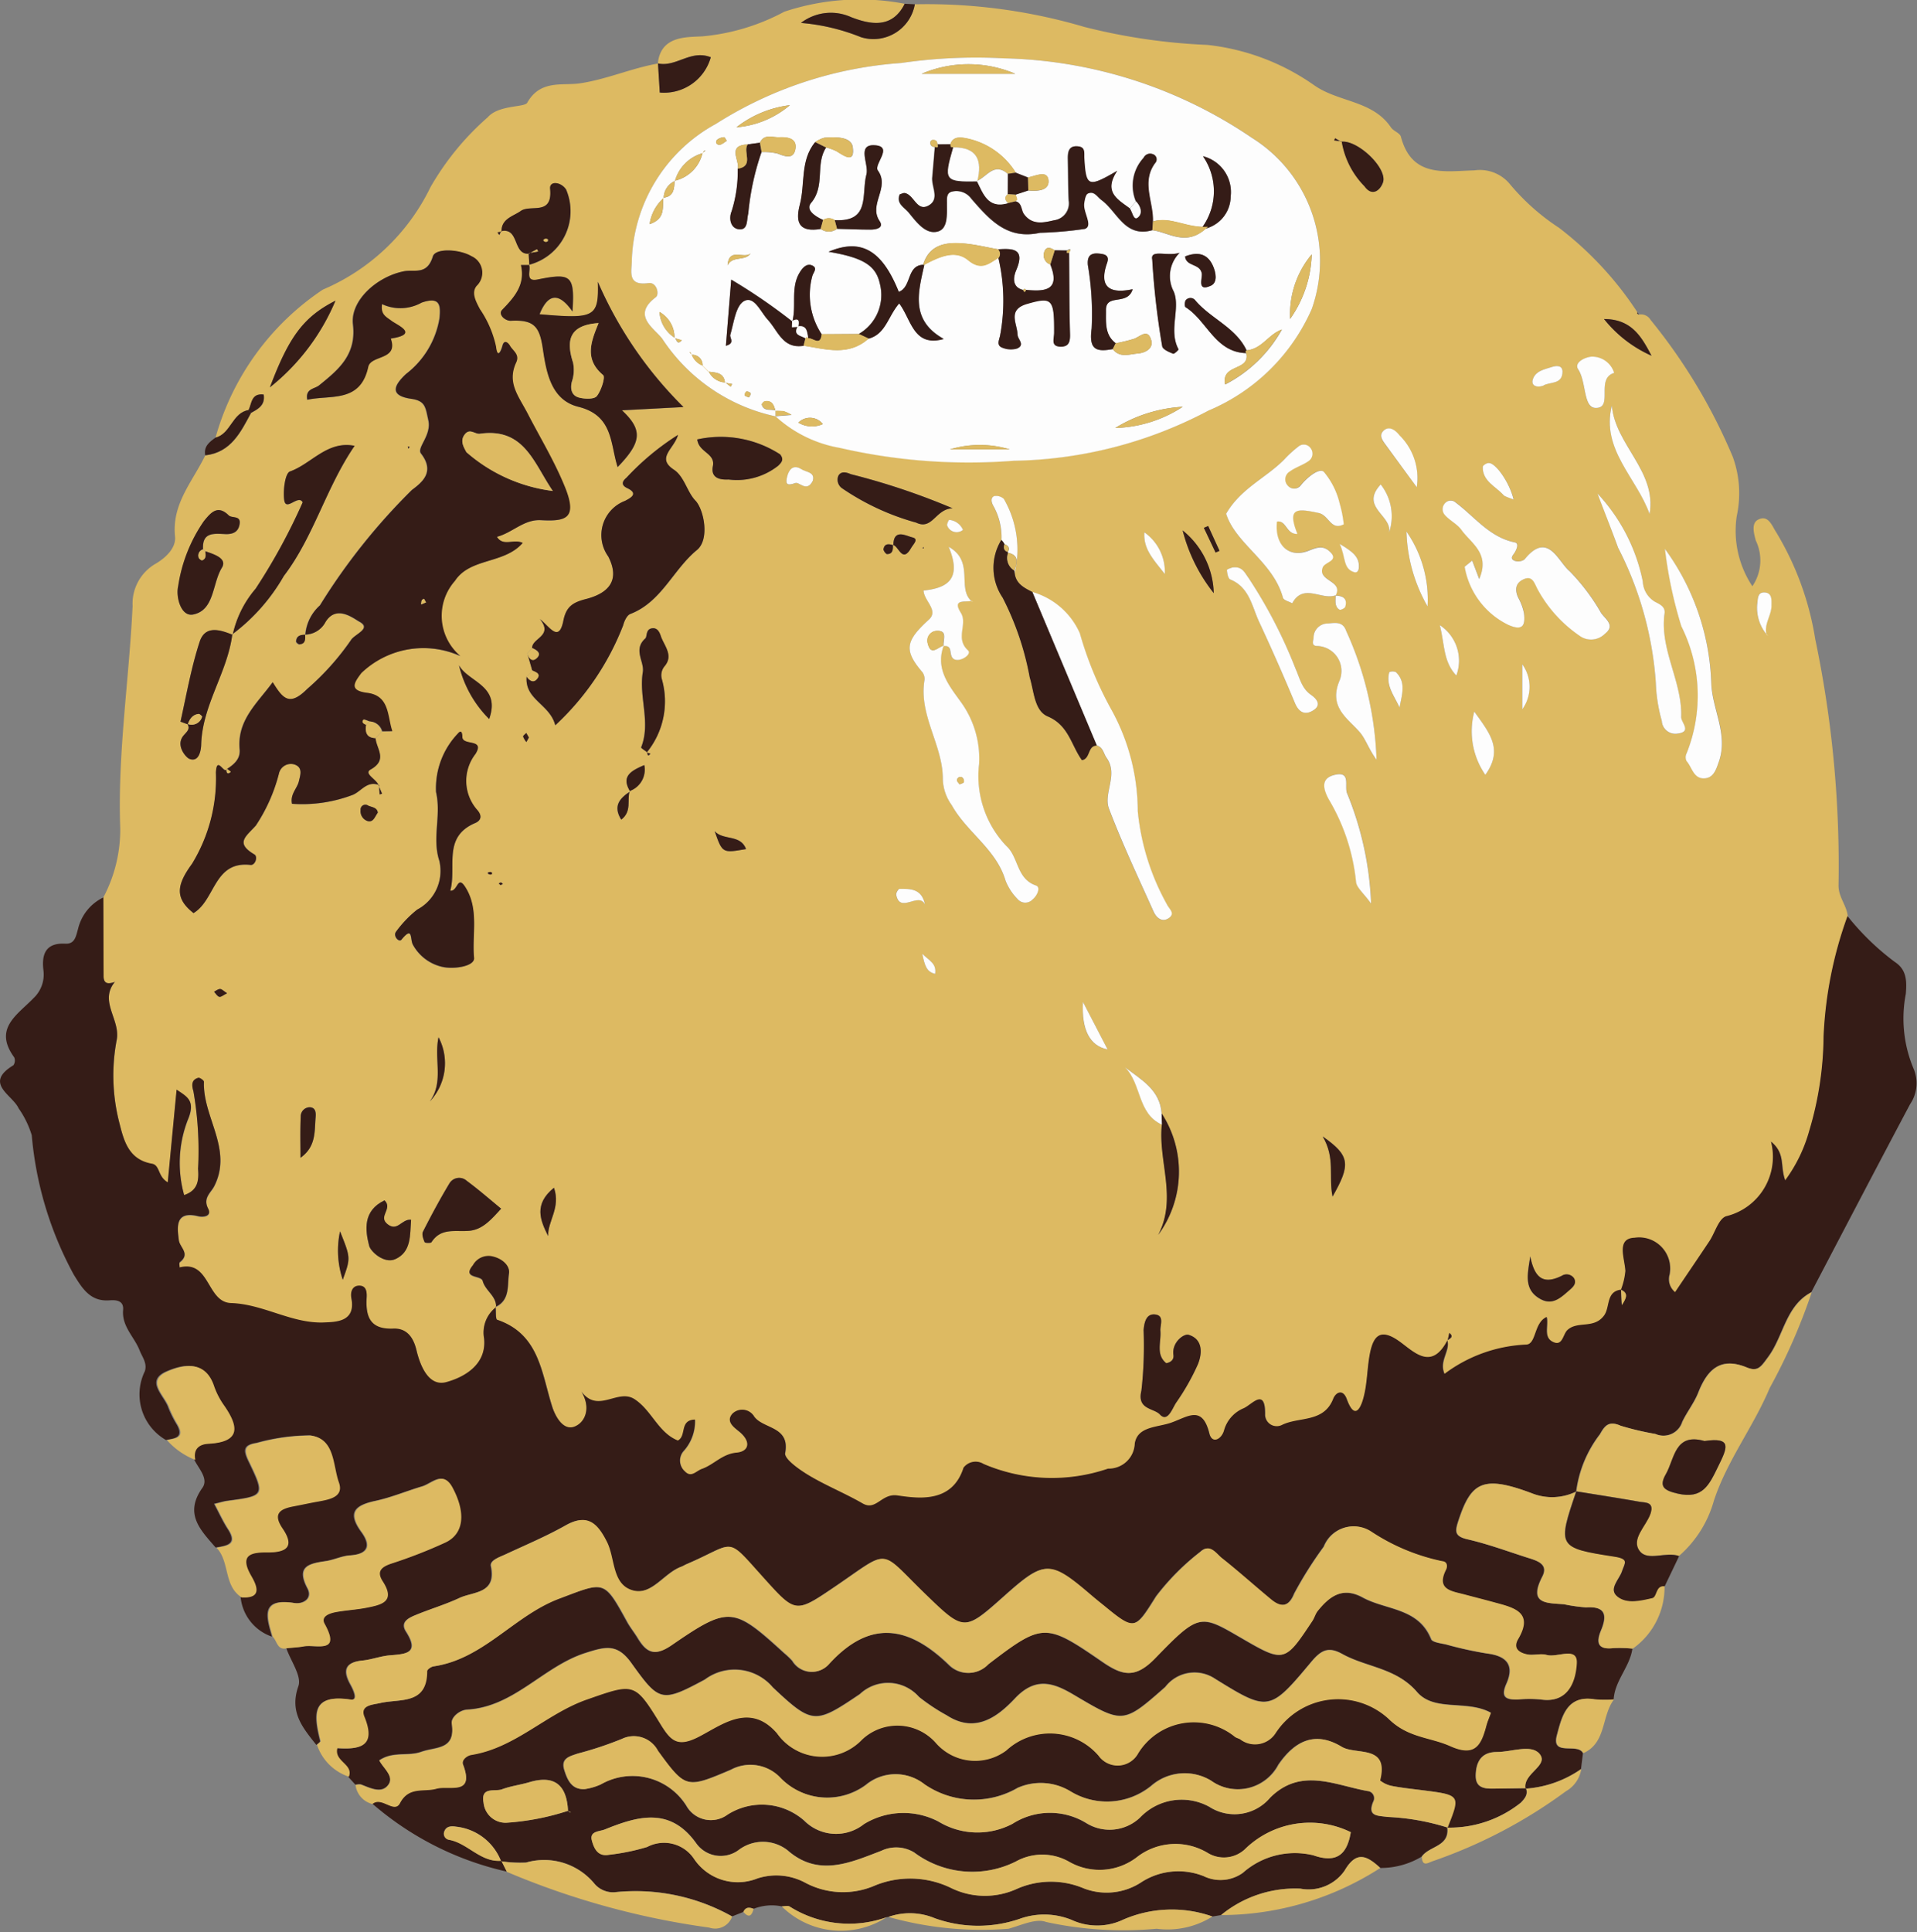 <svg id="图层_1" data-name="图层 1" xmlns="http://www.w3.org/2000/svg" width="14.731" height="14.844" viewBox="0 0 14.731 14.844"><rect x="0" y="0" width="14.731" height="14.844" fill="#808080" stroke="none"/><title>Ferrero_2</title><path d="M.987,6.994a1.113,1.113,0,0,0,.13-.531c-.021-.573.068-1.139.095-1.708a.354.354,0,0,1,.17-.321c.086-.049.165-.126.156-.213-.026-.252.136-.423.232-.623.197-.022.273-.176.352-.326.055-.03.111-.059.098-.141-.096-.011-.091.069-.116.119-.127.02-.136.182-.255.212a2.02,2.02,0,0,1,.825-1.138,1.624,1.624,0,0,0,.827-.787,2.097,2.097,0,0,1,.44-.537c.084-.096.282-.075.303-.111.1-.178.267-.131.4-.149.209-.03.4-.117.606-.153L5.263.81A.373.373,0,0,0,5.655.539c-.155-.062-.267.079-.407.047.023-.217.227-.2.346-.208A1.641,1.641,0,0,0,6.22.189,1.835,1.835,0,0,1,7.145.128c-.096.195-.266.159-.411.103a.378.378,0,0,0-.386.044A1.584,1.584,0,0,1,6.81.385.323.323,0,0,0,7.223.132,4.275,4.275,0,0,1,8.526.306,4.62,4.62,0,0,0,9.471.444a1.753,1.753,0,0,1,.822.311c.188.131.448.115.588.322.019.029.069.043.077.072.084.317.335.265.564.259a.299.299,0,0,1,.269.1,1.703,1.703,0,0,0,.382.341,2.619,2.619,0,0,1,.603.65c-.004.008,0,.014.01.017a.086.086,0,0,1,.091.041,4.289,4.289,0,0,1,.631,1.051.819.819,0,0,1,.031.455.769.769,0,0,0,.12.54.353.353,0,0,0,.026-.352c-.014-.053-.036-.131.017-.159.08-.042.108.048.14.096a2.277,2.277,0,0,1,.3.821,8.482,8.482,0,0,1,.179,1.889c-.002.094.064.157.071.242a3.09,3.09,0,0,0-.184.926,2.584,2.584,0,0,1-.11.723,1.166,1.166,0,0,1-.185.381c-.042-.115.004-.204-.109-.298a.47.47,0,0,1-.345.574c-.058.02-.084.126-.128.191-.086.129-.173.258-.264.392a.128.128,0,0,1-.043-.135.238.238,0,0,0-.268-.283c-.144.005-.076.156-.071.255a.529.529,0,0,1-.034.144l0,0c-.117.015-.082.134-.13.199-.078.105-.2.039-.28.11-.037.033-.037.133-.117.09-.071-.038-.028-.126-.044-.189-.099.043-.078.209-.157.212a1.124,1.124,0,0,0-.628.225c-.044-.102.046-.177.021-.26.022-.015.052-.027.015-.057l-.013.058c-.131.251-.271.073-.389-.004-.133-.086-.179-.019-.203.087-.027.116-.023.238-.052.353-.014.053-.062.204-.13.017-.03-.083-.085-.051-.104-.003-.073.187-.263.136-.395.202a.09.09,0,0,1-.129-.076c.005-.217-.098-.083-.164-.053a.259.259,0,0,0-.151.17c-.019.068-.093.106-.113.024-.054-.217-.161-.131-.288-.085-.108.039-.263.027-.285.162a.2.2,0,0,1-.205.193,1.334,1.334,0,0,1-.957-.036.116.116,0,0,0-.154.029c-.086.273-.344.237-.508.213-.123-.018-.163.122-.268.061-.136-.079-.283-.138-.417-.218-.071-.043-.186-.124-.178-.169.039-.207-.165-.184-.237-.279a.107.107,0,0,0-.169-.022c-.054.062.021.108.057.139.089.076.072.15-.023.159-.112.01-.175.093-.267.125-.044.015-.081.071-.131.019a.111.111,0,0,1-.012-.155.339.339,0,0,0,.089-.243c-.121.004-.061.125-.131.161-.151-.06-.2-.23-.332-.317-.13-.085-.28.115-.41-.06.074.12.035.232-.048.268-.092.039-.154-.08-.176-.151-.083-.261-.099-.558-.423-.668-.014-.005-.009-.064-.012-.099.112-.052.089-.169.102-.256.009-.059-.052-.118-.138-.133a.137.137,0,0,0-.139.07c-.086.104.063.074.075.12.02.076.107.115.103.202a.246.246,0,0,0-.092.241c.02.201-.152.297-.29.335-.135.037-.201-.121-.23-.246-.024-.101-.075-.17-.177-.165-.176.008-.214-.088-.206-.235.002-.042,0-.096-.058-.095-.056.001-.067.055-.059.096.036.184-.12.183-.211.187-.246.01-.465-.141-.713-.149-.189-.006-.159-.333-.396-.274,0-.014-.005-.035.002-.041.083-.065-.001-.112-.008-.169-.012-.091-.035-.23.149-.184.039.01.107.002.076-.059-.041-.082.022-.122.047-.172.145-.285-.09-.532-.079-.802,0-.01-.032-.033-.043-.03-.055.015-.051.059-.038.102a2.656,2.656,0,0,1,.036.597c.006.087.002.165-.107.202a.913.913,0,0,1,.027-.576c.064-.15-.004-.178-.085-.234l-.068.712c-.078-.045-.058-.132-.122-.143-.189-.033-.22-.194-.255-.334A1.453,1.453,0,0,1,1.09,8.088c.029-.156-.138-.295-.014-.445L1.08,7.638l-.005.005c-.045.015-.086.021-.087-.045C.988,7.397.987,7.196.987,6.994ZM7.055,4.285c.046.011.071.145.14.023.016-.028.061-.068.01-.08-.047-.011-.146-.072-.147.06-.034-.011-.068-.016-.076.029-.002.011.018.039.028.039C7.056,4.356,7.055,4.318,7.055,4.285ZM5.032,6.176a.174.174,0,0,0,.112-.199c-.1.043-.181.085-.109.202-.079.052-.135.111-.069.217C5.051,6.332,5.009,6.245,5.032,6.176Zm8.737-1.202.011.008-.013-.006c-.022-.081.038-.148.038-.225,0-.041.007-.095-.05-.1-.06-.005-.053.049-.06.09A.32.32,0,0,0,13.769,4.974ZM10.5,1.188l-.046-.027-.007.017.057.007a.637.637,0,0,0,.175.345c.059.081.121.033.142-.029C10.857,1.392,10.624,1.171,10.5,1.188Zm-1.38,7.464c-.013-.181-.157-.258-.281-.353.128.126.094.355.283.44-.03.282.12.564-.028.847A.82.82,0,0,0,9.119,8.652ZM5.164,5.877c.007.008.001.045.028.013l-.03-.009a.62.62,0,0,0,.117-.564A.109.109,0,0,1,5.297,5.22c.074-.085,0-.158-.026-.232-.008-.024-.024-.071-.073-.061-.045.01-.032.064-.047.077-.096.086-.006.177-.019.258-.032.194.063.388-.013.579C5.118,5.846,5.149,5.865,5.164,5.877ZM4.258,2.048l-.003-.004.006.092-.064,0c.035.151-.049.246-.145.345-.033.034.022.085.068.083.176-.009.219.043.244.207.028.183.061.401.274.454.27.067.244.284.302.463.184-.19.195-.284.033-.436l.473-.025a3.063,3.063,0,0,1-.658-.962c.008.273-.025.286-.448.249.06-.149.142-.18.253-.021.018-.278-.01-.298-.267-.246-.103.021-.05-.072-.067-.113a.425.425,0,0,0,.285-.578c-.039-.06-.129-.069-.123-.006.021.211-.151.117-.226.171-.056.04-.151.059-.147.159l-.032.005.015.02.013-.029C4.186,1.844,4.131,2.059,4.258,2.048ZM1.77,4.334,1.754,4.32c-.008-.136.087-.12.173-.117.056.002.099-.016.108-.077.01-.069-.059-.042-.084-.067-.086-.085-.139-.018-.19.044a1.185,1.185,0,0,0-.198.501c-.019.076.019.235.114.217.166-.032.146-.238.222-.36C1.942,4.389,1.835,4.357,1.77,4.334Zm-.134,1.33L1.633,5.66c.024.04-.003.06-.028.088-.067.077.018.171.043.181.076.03.09-.07.091-.109.008-.304.202-.554.239-.847a1.47,1.47,0,0,0,.396-.448c.23-.301.324-.679.544-1-.211-.042-.332.139-.497.197-.037.013-.054.146-.044.219.013.093.109-.046.142.018a4.583,4.583,0,0,1-.362.664.806.806,0,0,0-.176.354c-.098-.04-.212-.075-.254.054-.065.199-.102.408-.147.613ZM7.888,4.247a.409.409,0,0,0,.01.444,2.214,2.214,0,0,1,.208.613c.034.107.035.255.138.299.162.069.18.222.263.336.066-.011.041-.111.114-.112.049.013.051.063.075.096.092.129-.027.27.018.39.102.269.225.529.343.791.022.049.068.085.12.047.047-.035,0-.067-.019-.105a1.833,1.833,0,0,1-.223-.714,1.62,1.62,0,0,0-.2-.775,2.766,2.766,0,0,1-.245-.592.57.57,0,0,0-.365-.317C8.063,4.615,8,4.584,7.99,4.503a.78.78,0,0,0-.083-.57.088.088,0,0,0-.073-.022c-.029.011-.026.042-.01.071A.495.495,0,0,1,7.888,4.247Zm2.568.425c0,.04-.012.084.029.11.008.005.042-.011.045-.023.018-.065-.021-.084-.077-.085.069-.117-.141-.11-.097-.219.017-.041.134-.049.047-.126-.049-.042-.094-.025-.155-.001-.154.062-.264-.046-.244-.223.074-.011.07.099.157.095-.081-.203-.005-.197.163-.161.08.017.093.139.193.087a.932.932,0,0,0-.032-.162.584.584,0,0,0-.122-.242c-.036-.03-.128.045-.177.106a.064.064,0,0,1-.096.004.07.07,0,0,1,.013-.112c.045-.033.102-.049.147-.082a.069.069,0,0,0,.013-.096A.064.064,0,0,0,10.17,3.53a.881.881,0,0,0-.11.101c-.14.141-.332.22-.445.415.073.233.362.369.437.646.005.019.046.028.071.042C10.209,4.575,10.349,4.715,10.457,4.672ZM7.66,4.715l.01.01-.012-.008c-.113-.101.026-.305-.175-.417.104.249-.011.317-.193.336.002.077.119.151.041.223-.175.16-.194.233-.057.396a.086.086,0,0,1,.022.076c-.04.269.144.496.142.756a.357.357,0,0,0,.068.197c.117.21.343.34.414.58a.42.42,0,0,0,.092.143.077.077,0,0,0,.115.002c.036-.029.064-.094.026-.107C8.002,6.85,8.02,6.682,7.925,6.597a.778.778,0,0,1-.209-.63.741.741,0,0,0-.136-.47c-.094-.131-.203-.258-.136-.439l-.002.003c.064-.004.046.042.061.079.03.071.166-.009.127-.045-.102-.094,0-.201-.056-.29C7.506,4.696,7.613,4.729,7.66,4.715Zm-3.415.404.038.132L4.24,5.299c-.017.178.178.21.22.373a2.065,2.065,0,0,0,.522-.769c.008-.032.028-.076.054-.086.241-.091.329-.341.513-.492.1-.082.051-.313-.012-.379s-.086-.185-.166-.238c-.138-.091.003-.16.032-.267a1.993,1.993,0,0,0-.396.329c-.02.015-.056.051.006.08.093.044.02.078-.017.098a.281.281,0,0,0-.129.427c.098.19-.007.284-.167.326-.102.027-.155.056-.178.168-.034.173-.106.043-.18-.013.105.13-.061.144-.06.222ZM1.933,6.011c-.018.031-.074-.106-.08.023a1.256,1.256,0,0,1-.184.702c-.117.16-.135.263.012.378.169-.101.155-.402.438-.37.036.004.059-.064.029-.081-.152-.089-.061-.139.012-.222A1.298,1.298,0,0,0,2.337,6.04a.094.094,0,0,1,.118-.068c.068.022.044.084.035.128-.013.056-.069.101-.053.175a1.092,1.092,0,0,0,.468-.069c.066-.029.108-.11.2-.075l.005.071.019-.005L3.102,6.133c-.013-.047-.117-.09-.061-.122.135-.075.044-.159.038-.241l.048-.052.077-.001c-.038-.115-.019-.272-.192-.294-.144-.018-.101-.08-.046-.152A.69.69,0,0,1,3.728,5.14a.404.404,0,0,1-.042-.577c.118-.18.379-.128.521-.292-.069-.034-.15.031-.198-.047.119-.031.208-.135.338-.128.19.01.283-.009.185-.253-.08-.198-.191-.38-.286-.564-.071-.138-.162-.239-.089-.395.029-.063-.027-.09-.049-.13-.009-.017-.042-.05-.056.001s-.04.097-.05.008a.814.814,0,0,0-.124-.288c-.032-.061-.068-.127-.025-.179a.139.139,0,0,0-.04-.228c-.091-.054-.276-.064-.296.002-.045.146-.141.098-.222.114-.209.041-.413.226-.392.408.028.234-.111.348-.261.469-.035.028-.106.024-.09.11.181-.039.408.026.468-.252.02-.094.234-.049.173-.218.225-.034.05-.103.005-.137-.041-.031-.083-.048-.072-.128a.333.333,0,0,0,.304-.011c.142-.049.149.018.138.12a.678.678,0,0,1-.256.427c-.092.084-.135.167.04.192.107.015.108.064.13.163.027.12-.091.211-.056.257.11.142.008.222-.07.28a4.781,4.781,0,0,0-.707.887.338.338,0,0,0-.112.226c-.036,0-.07.006-.071.052,0,.007.017.023.026.022.048-.004.045-.041.043-.075a.18.18,0,0,0,.157-.097c.084-.135.215-.028.261-.002.097.054-.038.095-.066.142a1.992,1.992,0,0,1-.335.374c-.139.139-.189.073-.266-.051-.117.161-.274.291-.253.514.007.074-.043.116-.098.152ZM6.154,3.298l-.002-.003a.977.977,0,0,0,.494.243,4.422,4.422,0,0,0,1.336.099A3.303,3.303,0,0,0,9.48,3.252a1.5,1.5,0,0,0,.793-.78,1.113,1.113,0,0,0-.46-1.315A3.524,3.524,0,0,0,7.905.547,3.982,3.982,0,0,0,7.118.583a3.05,3.05,0,0,0-1.424.468A1.239,1.239,0,0,0,5.048,2.1c0,.085-.037.197.128.174.065-.009.085.087.057.108-.186.141-.018.234.048.318A1.392,1.392,0,0,0,6.154,3.298ZM3.653,6.942c.051-.182-.061-.412.19-.518.041-.017.059-.051.018-.099a.337.337,0,0,1-.015-.432c.076-.121-.098-.061-.101-.13,0-.008,0-.069-.036-.025a.608.608,0,0,0-.166.448c.041.181-.032.351.025.527a.336.336,0,0,1-.17.376.871.871,0,0,0-.162.169c-.026.033.022.085.041.062.09-.111.065-.004.088.038a.343.343,0,0,0,.228.171c.09.019.248-.006.242-.069-.017-.18.04-.374-.066-.542C3.707,6.816,3.712,6.95,3.653,6.942Zm7.854-2.537-.058.047a.612.612,0,0,0,.336.447c.11.049.131.003.12-.088a.412.412,0,0,0-.044-.12c-.029-.062-.023-.115.042-.143s.079.022.103.071a1.027,1.027,0,0,0,.324.362.15.15,0,0,0,.197-.014c.082-.064.005-.111-.029-.159a1.58,1.58,0,0,0-.242-.321c-.089-.073-.167-.315-.347-.091a.084.084,0,0,1-.078.01c-.041-.02-.005-.047.006-.069.014-.027.029-.066-.003-.072-.195-.039-.308-.196-.454-.306a.057.057,0,0,0-.078.001.067.067,0,0,0-.003.097c.038.042.094.069.126.113.075.105.221.179.136.377Zm1.481-.09a3.318,3.318,0,0,0,.126.594,1.191,1.191,0,0,1,.04.978.065.065,0,0,0,0,.058c.041.046.052.129.127.133.08.004.101-.07.122-.13.074-.211-.054-.405-.059-.606A1.847,1.847,0,0,0,12.987,4.316Zm-.519-.425c.053.139.108.278.158.418a2.668,2.668,0,0,1,.29,1.038,1.23,1.23,0,0,0,.046.293.104.104,0,0,0,.12.097c.115-.015.028-.084.029-.128.009-.273-.166-.516-.128-.794.007-.054-.036-.071-.074-.091a.191.191,0,0,1-.093-.155A1.389,1.389,0,0,0,12.469,3.891ZM9.155,10.572c-.082-.067-.038-.163-.045-.249-.003-.044.031-.115-.038-.125-.077-.011-.087.075-.091.119a3.084,3.084,0,0,1-.017.466c-.035.146.096.133.142.183.059.064.095-.046.125-.091a1.767,1.767,0,0,0,.165-.29c.037-.088.04-.198-.069-.231-.037-.011-.131.058-.117.154C9.214,10.535,9.202,10.563,9.155,10.572Zm1.616-4.636a2.586,2.586,0,0,0-.233-.989c-.026-.077-.087-.062-.142-.058a.109.109,0,0,0-.109.11c-.002.022-.02.061.026.063a.192.192,0,0,1,.175.262c-.089.206.058.289.154.4C10.689,5.779,10.705,5.848,10.771,5.936ZM7.513,4.004a5.358,5.358,0,0,0-.782-.262c-.034-.015-.074-.024-.095.011a.08.08,0,0,0,.026.096,1.908,1.908,0,0,0,.571.265C7.358,4.175,7.381,4.009,7.513,4.004ZM5.551,3.475c.012.102.14.105.12.205-.022.11.088.104.121.103a.511.511,0,0,0,.381-.106c.025-.025.047-.046.015-.087A.84.84,0,0,0,5.551,3.475Zm-1.507,5.91c-.093-.076-.176-.149-.264-.214a.087.087,0,0,0-.133.019c-.073.121-.14.246-.204.372-.01.02.003.056.013.08.003.007.048.009.053,0,.072-.113.185-.078.288-.087C3.902,9.546,3.967,9.469,4.044,9.385ZM9.662,4.459c-.006.003-.042.013-.041.02.002.025.009.065.026.072.147.059.165.205.221.324q.144.309.275.623c.028.067.071.096.13.065.076-.04.049-.088-.009-.128-.069-.048-.084-.129-.116-.2a3.698,3.698,0,0,0-.362-.698C9.756,4.497,9.739,4.449,9.662,4.459Zm1.068,2.582a2.47,2.47,0,0,0-.184-.847c-.024-.053.033-.173-.095-.143-.112.026-.087.11-.047.187a1.535,1.535,0,0,1,.21.632C10.616,6.918,10.672,6.961,10.729,7.041Zm1.849-3.827c-.083.34.192.555.29.833C12.926,3.719,12.604,3.516,12.579,3.215ZM3.148,9.321c-.166.079-.15.226-.119.349.012.046.117.14.2.103.127-.056.113-.187.122-.303-.073-.008-.103.096-.182.033C3.096,9.443,3.214,9.386,3.148,9.321Zm-.881-6.246a1.682,1.682,0,0,0,.504-.666C2.529,2.532,2.415,2.683,2.267,3.075Zm9.684,6.678c-.017.127-.055.251.077.326.096.054.161-.013.225-.068.026-.022.058-.05.035-.09a.069.069,0,0,0-.094-.02C12.041,9.978,11.983,9.902,11.952,9.752Zm.645-6.788a.177.177,0,0,0-.17-.125c-.051.002-.141.045-.106.097.065.099.038.296.134.297C12.595,3.236,12.45,3.008,12.597,2.964ZM11.522,5.566a.589.589,0,0,0,.085.486C11.748,5.854,11.639,5.73,11.522,5.566Zm-.359-.808a.916.916,0,0,0-.162-.575A1.221,1.221,0,0,0,11.163,4.758ZM11.08,3.842a.461.461,0,0,0-.133-.397c-.015-.022-.075-.087-.126-.033-.036.038,0,.078.025.113C10.914,3.615,10.98,3.706,11.08,3.842ZM3.952,5.623c.092-.259-.16-.282-.232-.413A.87.87,0,0,0,3.952,5.623Zm8.932-2.791c-.074-.14-.15-.282-.365-.282A.967.967,0,0,0,12.884,2.832ZM10.357,8.83c.099.167.044.31.076.462C10.575,9.044,10.568,8.978,10.357,8.83ZM9.52,4.656a.64.64,0,0,0-.239-.482A1.283,1.283,0,0,0,9.52,4.656ZM3.496,8.561a.428.428,0,0,0,.067-.493C3.526,8.235,3.605,8.409,3.496,8.561Zm-.994.433c.121-.086.107-.202.117-.311.003-.034.002-.078-.048-.078a.07.07,0,0,0-.067.071C2.499,8.783,2.502,8.888,2.502,8.994Zm9.323-5.057c-.031-.132-.139-.282-.192-.281-.016.001-.045.019-.046.03-.001.11.099.148.158.215C11.758,3.915,11.782,3.918,11.824,3.937ZM8.515,7.797c-.013.214.052.338.189.364Zm2.288-3.976c-.164.175.091.238.064.37A.394.394,0,0,0,10.803,3.821Zm.454,1.081c.039.155.026.281.127.387A.326.326,0,0,0,11.257,4.902ZM4.45,9.224c-.157.127-.106.249-.045.371C4.402,9.478,4.503,9.378,4.45,9.224ZM8.987,4.189c-.01.127.069.208.157.32A.37.37,0,0,0,8.987,4.189ZM5.685,6.485c.059.169.059.169.241.137C5.884,6.507,5.751,6.558,5.685,6.485ZM12.05,3.063c.045-.033.148-.005.15-.108.001-.051-.047-.048-.08-.037-.06.019-.133.032-.15.102C11.961,3.06,11.998,3.08,12.05,3.063Zm-.16,2.485a.295.295,0,0,0,0-.346Zm-4.589,1.5c-.025-.122-.112-.121-.197-.12-.009,0-.028.032-.025.046C7.109,7.122,7.252,6.948,7.301,7.048ZM10.948,5.535c.015-.092.055-.192-.028-.272a.064.064,0,0,0-.051,0C10.839,5.365,10.906,5.444,10.948,5.535ZM6.439,3.792c.019-.068-.054-.065-.089-.088-.061-.04-.094.005-.108.057s-.008.075.063.05C6.336,3.799,6.393,3.886,6.439,3.792ZM2.806,9.559a.703.703,0,0,0,.021.372C2.888,9.764,2.888,9.764,2.806,9.559Zm7.683-5.282c.048.106.024.19.111.217.02.006.034-.008.036-.035C10.64,4.379,10.592,4.34,10.488,4.278ZM3.096,6.343c-.004-.042-.047-.042-.074-.055a.037.037,0,0,0-.058.035.079.079,0,0,0,.054.084C3.063,6.419,3.073,6.373,3.096,6.343ZM7.593,4.17a.127.127,0,0,0-.106-.077c-.003,0-.02.036-.015.045A.077.077,0,0,0,7.593,4.17Zm1.941.174.031-.014L9.477,4.14l-.033.015ZM7.28,7.427c.019.088.031.139.099.154C7.39,7.502,7.338,7.482,7.28,7.427ZM1.938,7.73c-.025-.016-.039-.032-.054-.032s-.031.013-.046.021c.013.014.025.035.04.039C1.891,7.761,1.909,7.744,1.938,7.73ZM4.257,5.765l-.02-.035c-.008.009-.025.021-.024.028A.142.142,0,0,0,4.238,5.8ZM4.04,6.899l.018-.009c-.005-.004-.01-.011-.015-.011s-.012.005-.017.008Zm-.067-.096c-.006-.002-.012-.006-.017-.005-.021.004-.022.012-.002.019a.025.025,0,0,0,.017-.002ZM3.332,3.546l.009-.014L3.326,3.53ZM7.28,4.307l.011.005.001-.008Z" transform="translate(-0.193 -0.099)" fill="#ddba62"/><path d="M4.001,10.139c.004.034-.001.094.012.099.324.11.34.407.423.668.023.071.085.191.176.151.082-.035.122-.147.048-.268.129.174.28-.026.41.06.132.087.181.257.332.317.069-.036.01-.157.131-.161a.339.339,0,0,1-.089.243.111.111,0,0,0,.012.155c.049.052.087-.004.131-.019.093-.033.155-.115.267-.125.095-.009.112-.084.023-.159-.035-.03-.111-.076-.057-.139a.107.107,0,0,1,.169.022c.072.096.276.073.237.279-.008.045.107.126.178.169.134.081.282.14.417.218.105.061.145-.079.268-.061.164.024.421.06.508-.213a.116.116,0,0,1,.154-.029,1.334,1.334,0,0,0,.957.036.2.2,0,0,0,.205-.193c.022-.135.177-.122.285-.162.127-.046.234-.133.288.085.021.083.094.045.113-.024a.259.259,0,0,1,.151-.17c.066-.03.168-.164.164.053a.09.09,0,0,0,.129.076c.131-.066.322-.015.395-.202.019-.048.074-.08.104.003.069.187.117.036.13-.017.03-.114.026-.237.052-.353.025-.106.071-.173.203-.087.118.077.259.255.389.004l-.002-.001c.025.083-.066.158-.021.26a1.124,1.124,0,0,1,.628-.225c.079-.003.058-.169.157-.212.016.063-.027.151.044.189.08.043.08-.058.117-.09.079-.071.202-.005.28-.11.048-.064.013-.184.13-.199l.006.117c.038-.057.049-.093-.006-.117a.529.529,0,0,0,.034-.144c-.005-.098-.072-.25.071-.255a.238.238,0,0,1,.268.283.128.128,0,0,0,.043.135c.09-.134.178-.263.264-.392.043-.065.07-.171.128-.191a.47.47,0,0,0,.345-.574c.113.094.067.183.109.298a1.166,1.166,0,0,0,.185-.381,2.584,2.584,0,0,0,.11-.723,3.09,3.09,0,0,1,.184-.926,1.966,1.966,0,0,0,.363.352c.093.06.093.149.085.246a.995.995,0,0,0,.063.582.286.286,0,0,1-.03.265c-.255.48-.507.963-.759,1.444-.198.103-.213.334-.331.495-.058.079-.08.118-.167.083-.202-.083-.302.016-.372.193-.031.079-.086.148-.123.225a.152.152,0,0,1-.207.093,2.194,2.194,0,0,1-.267-.063c-.09-.04-.121-.002-.159.066a.912.912,0,0,0-.182.44.421.421,0,0,1-.343.013c-.373-.14-.464-.086-.561.207-.027.083-.036.123.068.147.152.035.3.089.448.137.073.024.181.046.127.15-.109.212.032.201.166.212a1.243,1.243,0,0,0,.169.024c.153-.01.165.062.116.178-.039.094-.024.148.095.135a1.022,1.022,0,0,1,.148.004c-.02.141-.136.246-.144.391a.928.928,0,0,1-.149-.001c-.216-.036-.252.141-.288.273-.047.171.157.056.201.141l-.015.121a.848.848,0,0,1-.428.151c-.022-.118.188-.177.106-.27-.065-.073-.214-.012-.325-.012-.127-.001-.161.085-.163.18-.002.114.095.102.173.101.071,0,.142-.002.213-.003.018.048-.008.078-.039.111a.876.876,0,0,1-.566.192c.1-.251.1-.25-.194-.288-.078-.01-.157-.018-.234-.033a.215.215,0,0,1-.09-.042c.071-.28-.184-.192-.295-.259-.204-.123-.36-.044-.485.138a.353.353,0,0,1-.519.122.39.39,0,0,0-.458.04.54.54,0,0,1-.621.043.438.438,0,0,0-.406-.027.67.67,0,0,1-.717-.028.357.357,0,0,0-.449.005.501.501,0,0,1-.663-.06.316.316,0,0,0-.375-.056c-.341.145-.348.146-.561-.146a.209.209,0,0,0-.275-.091,2.738,2.738,0,0,1-.34.113c-.064.021-.132.036-.103.127.024.077.058.153.158.146a.46.46,0,0,0,.122-.036.49.49,0,0,1,.658.164.215.215,0,0,0,.316.068.493.493,0,0,1,.59.047.344.344,0,0,0,.458.026.582.582,0,0,1,.572-.02.577.577,0,0,0,.569.018.535.535,0,0,1,.569-.005.339.339,0,0,0,.411-.043.442.442,0,0,1,.533-.083.357.357,0,0,0,.467-.07c.237-.235.495-.096.749-.051a.055.055,0,0,1,.045.08c-.051.119.039.108.106.119a1.786,1.786,0,0,1,.462.081c.019.149-.141.141-.197.225A.612.612,0,0,1,10.8,14.45c-.099-.09-.181-.14-.275.021a.337.337,0,0,1-.339.138.897.897,0,0,0-.61.203l-.066.011a.938.938,0,0,0-.686.024.466.466,0,0,1-.396.002.559.559,0,0,0-.4-.008.984.984,0,0,1-.652-.005.497.497,0,0,0-.356-.01l-.013.002a.857.857,0,0,1-.745-.081c-.014-.01-.041-.002-.062-.002a.378.378,0,0,0-.216.019c-.033-.013-.062-.015-.079.024l-.086.034a1.514,1.514,0,0,0-.903-.186.188.188,0,0,1-.152-.062.501.501,0,0,0-.529-.166,1.012,1.012,0,0,1-.192-.01.419.419,0,0,0-.347-.266c-.032-.005-.073-.006-.089.036a.047.047,0,0,0,.036.065c.146.026.242.174.403.161l.042.084a2.364,2.364,0,0,1-1.034-.522c.071-.061.167.078.212-.007.068-.13.183-.083.279-.11.098-.028.299.058.205-.187-.012-.032.028-.067.065-.073.338-.054.576-.317.888-.426.364-.127.366-.135.567.193.077.126.13.178.295.092.178-.092.39-.264.598-.025a.424.424,0,0,0,.653.049.395.395,0,0,1,.565.022.401.401,0,0,0,.544.061.494.494,0,0,1,.709.04.18.18,0,0,0,.305-.019.502.502,0,0,1,.744-.125c.011.008.026.011.039.018a.188.188,0,0,0,.274-.05.573.573,0,0,1,.868-.106c.148.146.317.139.473.209.193.087.238-.011.277-.158.009-.033.023-.065.035-.098-.185-.102-.434-.004-.568-.16-.16-.185-.387-.188-.573-.291-.103-.057-.159-.036-.239.06-.32.384-.329.384-.741.129a.283.283,0,0,0-.381.064c-.325.286-.325.284-.705.059-.152-.09-.29-.14-.449.028-.132.14-.304.275-.525.131a1.495,1.495,0,0,1-.214-.142.316.316,0,0,0-.454-.021c-.344.232-.363.234-.669-.052a.383.383,0,0,0-.522-.06c-.334.18-.351.172-.565-.127-.108-.151-.198-.126-.353-.077-.325.104-.546.414-.908.435-.06.004-.126.06-.119.107.031.205-.12.176-.236.218-.102.036-.215-.007-.321.065.033.064.128.13.059.2-.052.053-.134.01-.2-.015a.106.106,0,0,0-.042.003L2.869,13.75c.038-.097-.116-.118-.088-.22.174.011.301-.013.208-.24-.037-.091.064-.093.121-.106.152-.036.361.017.361-.245,0-.013.031-.034.049-.037.385-.056.618-.39.966-.52.352-.132.344-.15.524.178.024.043.056.082.081.124.068.112.13.145.26.055.442-.304.476-.295.866.061a.623.623,0,0,1,.062.059.174.174,0,0,0,.281.025c.314-.343.61-.295.92.004a.21.21,0,0,0,.304-.002c.417-.32.441-.32.876-.02.157.108.254.131.407-.027.337-.348.35-.336.659-.157.333.193.334.193.549-.131.016-.024.023-.053.04-.075.092-.114.193-.188.348-.103.18.098.428.078.525.319.01.026.076.032.117.042a2.857,2.857,0,0,0,.314.069c.15.019.211.089.148.231-.048.108-.001.126.09.122a.928.928,0,0,1,.172,0c.218.034.269-.15.276-.276.008-.136-.15-.042-.231-.066-.046-.014-.101.005-.149-.004-.059-.012-.114-.043-.07-.118.118-.201-.025-.24-.17-.278-.083-.022-.166-.043-.249-.066-.097-.026-.212-.038-.135-.19.011-.021.012-.061-.03-.064a1.567,1.567,0,0,1-.543-.226.245.245,0,0,0-.365.114,3.017,3.017,0,0,0-.227.36c-.042.105-.103.109-.18.045-.127-.105-.249-.215-.378-.317-.045-.035-.092-.115-.163-.049a1.856,1.856,0,0,0-.34.342c-.162.258-.164.269-.403.072-.033-.027-.067-.054-.1-.082-.313-.268-.355-.268-.66.004-.313.279-.313.279-.614-.012-.361-.349-.261-.348-.691-.056-.302.205-.304.206-.543-.059-.307-.34-.21-.279-.599-.113-.013.006-.025.014-.039.019-.133.048-.226.222-.372.183-.166-.044-.138-.246-.202-.374-.071-.141-.148-.221-.316-.126-.149.084-.307.15-.463.223-.046.021-.119.045-.11.089.046.215-.137.195-.244.246-.109.051-.227.086-.339.132-.052.022-.116.053-.069.126.107.167-.003.172-.125.182-.071.005-.14.033-.211.04-.132.013-.152.075-.092.183.022.04.065.127,0,.117-.304-.046-.28.121-.231.318.002.007-.018.02-.028.03-.104-.132-.209-.251-.138-.452.027-.077-.059-.193-.093-.292.043-.004.086-.006.128-.014.095-.017.291.063.161-.174-.032-.059.04-.082.089-.09.077-.014.157-.018.233-.033.11-.022.227-.044.125-.202-.05-.077-.012-.11.065-.137a3.772,3.772,0,0,0,.418-.163c.141-.068.156-.227.053-.421-.071-.134-.154-.032-.231-.009-.12.036-.236.085-.357.111-.155.033-.221.087-.109.24.075.103.053.17-.088.179-.063.004-.124.035-.187.044-.128.019-.23.04-.139.211.04.076-.033.122-.103.111-.259-.041-.213.107-.168.259a.358.358,0,0,1-.241-.304c.171.013.111-.101.075-.165-.092-.161-.003-.182.123-.18.143.002.216-.039.117-.185-.078-.115-.015-.15.086-.169.063-.012.126-.026.189-.037.087-.016.199-.035.158-.148-.048-.131-.029-.334-.217-.359a1.568,1.568,0,0,0-.411.058c-.104.016-.101.059-.059.145.125.26.121.262-.169.3-.027.004-.054.013-.097.023.038.071.067.136.105.194.078.12-.011.127-.092.142-.116-.134-.244-.258-.102-.458.05-.07-.028-.147-.062-.216-.017-.083.029-.12.102-.124.247-.013.234-.13.121-.292a.593.593,0,0,1-.078-.149c-.067-.205-.238-.167-.358-.115-.17.073-.018.186.013.28a.862.862,0,0,0,.067.133c.054.1-.022.102-.085.115a.404.404,0,0,1-.162-.528c.02-.062-.02-.109-.04-.16-.04-.104-.138-.183-.127-.311.006-.071-.05-.078-.103-.074-.148.012-.21-.09-.276-.197A2.726,2.726,0,0,1,.437,8.821a.721.721,0,0,0-.101-.207C.289,8.51.065,8.423.296,8.283a.063.063,0,0,0,.006-.061c-.162-.222.025-.326.148-.454a.249.249,0,0,0,.077-.213c-.015-.12.013-.214.167-.206.075.004.082-.056.099-.114a.359.359,0,0,1,.194-.241c.001.201.001.402.002.604,0,.066.042.06.087.045l0-.001c-.124.15.043.289.014.445a1.453,1.453,0,0,0,.015.618c.036.141.067.301.255.334.064.011.043.098.122.143l.068-.712c.081.055.149.084.085.234a.913.913,0,0,0-.027.576c.109-.037.113-.116.107-.202a2.656,2.656,0,0,0-.036-.597c-.013-.043-.017-.087.038-.102.011-.003.043.02.043.03-.011.271.224.517.079.802-.025.05-.089.09-.047.172.031.06-.037.068-.076.059-.183-.046-.16.093-.149.184.007.057.091.104.008.169-.007.005-.002.027-.002.041.236-.059.206.268.396.274.248.008.467.159.713.149.091-.004.247-.003.211-.187-.008-.041.003-.095.059-.096.059-.001.061.053.058.095-.008.147.03.243.206.235.101-.004.153.065.177.165.03.125.096.283.23.246.138-.038.31-.134.29-.335a.246.246,0,0,1,.092-.241Zm.56,3.871.009.013.01,0-.022-.01c-.01-.196-.099-.282-.299-.222-.069.021-.141.029-.208.054-.055.021-.166-.024-.142.103a.17.17,0,0,0,.173.154A1.93,1.93,0,0,0,4.561,14.01Zm6.012.165a.714.714,0,0,0-.816.134.238.238,0,0,1-.282.027.482.482,0,0,0-.546.032.47.47,0,0,1-.522.034A.417.417,0,0,0,8,14.4a.748.748,0,0,1-.782-.07.266.266,0,0,0-.253-.012c-.234.088-.481.205-.719-.004a.308.308,0,0,0-.377-.002.231.231,0,0,1-.326-.053c-.201-.281-.45-.207-.703-.105-.04.016-.118.011-.098.085.016.059.045.125.132.109a1.638,1.638,0,0,0,.293-.06.277.277,0,0,1,.359.09.405.405,0,0,0,.487.152.47.47,0,0,1,.373.035.617.617,0,0,0,.536.017.717.717,0,0,1,.58.021.591.591,0,0,0,.499.01.648.648,0,0,1,.521-.007.486.486,0,0,0,.448-.051.525.525,0,0,1,.473-.043.296.296,0,0,0,.301-.025.602.602,0,0,1,.542-.135C10.473,14.418,10.546,14.336,10.573,14.175Z" transform="translate(-0.193 -0.099)" fill="#351c17"/><path d="M2.629,13.504c.01-.01.03-.023.028-.03-.049-.197-.074-.364.231-.318.065.01.022-.077,0-.117-.059-.108-.04-.17.092-.183.071-.007.14-.034.211-.04.122-.01.232-.015.125-.182-.047-.073.017-.104.069-.126.112-.047.229-.081.339-.132.107-.051.29-.031.244-.246-.009-.044.064-.068.11-.089.155-.072.314-.139.463-.223.168-.095.245-.015.316.126.065.128.037.33.202.374.146.039.239-.135.372-.183.013-.005.025-.013.039-.019.389-.166.292-.227.599.113.239.265.241.264.543.059.431-.292.33-.294.691.056.301.291.301.291.614.012.305-.272.347-.272.66-.004.033.028.066.055.1.082.239.197.241.185.403-.072a1.856,1.856,0,0,1,.34-.342c.072-.066.119.014.163.049.129.102.251.212.378.317.077.064.138.06.18-.045a3.017,3.017,0,0,1,.227-.36.245.245,0,0,1,.365-.114,1.567,1.567,0,0,0,.543.226c.042.003.04.043.03.064-.077.152.037.165.135.19.083.022.166.043.249.066.145.039.288.077.17.278-.044.074.011.106.07.118.048.01.103-.009.149.004.081.024.239-.07.231.066-.007.125-.058.309-.276.276a.928.928,0,0,0-.172,0c-.091.003-.138-.015-.09-.122.063-.142.002-.212-.148-.231a2.857,2.857,0,0,1-.314-.069c-.041-.01-.107-.016-.117-.042-.096-.241-.345-.221-.525-.319-.155-.085-.256-.011-.348.103-.018.022-.025.051-.04.075-.215.324-.216.324-.549.131-.309-.18-.322-.192-.659.157-.153.158-.25.136-.407.027-.435-.3-.459-.299-.876.02a.21.21,0,0,1-.304.002c-.31-.299-.606-.348-.92-.004a.174.174,0,0,1-.281-.025.623.623,0,0,0-.062-.059c-.39-.356-.424-.365-.866-.061-.131.09-.193.057-.26-.055-.026-.042-.058-.081-.081-.124-.18-.328-.173-.31-.524-.178-.348.131-.582.465-.966.52-.018.003-.049.024-.049.037,0,.262-.209.209-.361.245-.057.013-.158.016-.121.106.093.228-.035.252-.208.24-.028.103.126.123.088.22A.387.387,0,0,1,2.629,13.504Z" transform="translate(-0.193 -0.099)" fill="#ddba62"/><path d="M2.925,13.813a.106.106,0,0,1,.042-.003c.067.025.148.068.2.015.069-.07-.026-.136-.059-.2.106-.072.219-.029.321-.065.115-.041.267-.013.236-.218-.007-.047.059-.104.119-.107.361-.021.583-.331.908-.435.155-.05.245-.074.353.077.214.298.231.306.565.127a.383.383,0,0,1,.522.06c.305.287.325.285.669.052a.316.316,0,0,1,.454.021,1.495,1.495,0,0,0,.214.142c.221.143.393.009.525-.131.158-.168.296-.118.449-.028.381.225.38.227.705-.059a.283.283,0,0,1,.381-.064c.411.255.421.254.741-.129.08-.096.136-.117.239-.06.187.103.413.105.573.291.134.155.383.058.568.16-.012.033-.026.065-.035.098-.039.147-.084.244-.277.158-.156-.07-.324-.063-.473-.209a.573.573,0,0,0-.868.106.188.188,0,0,1-.274.05c-.012-.007-.027-.01-.039-.018a.502.502,0,0,0-.744.125.18.18,0,0,1-.305.019.494.494,0,0,0-.709-.04.401.401,0,0,1-.544-.061.395.395,0,0,0-.565-.022.424.424,0,0,1-.653-.049c-.208-.239-.42-.067-.598.025-.165.086-.217.034-.295-.092-.201-.327-.203-.32-.567-.193-.313.109-.55.372-.888.426-.037.006-.077.041-.065.073.093.244-.107.159-.205.187-.096.027-.211-.02-.279.11-.044.085-.141-.054-.212.007A.173.173,0,0,1,2.925,13.813Z" transform="translate(-0.193 -0.099)" fill="#ddba62"/><path d="M12.307,11.559a.912.912,0,0,1,.182-.44c.038-.068.069-.106.159-.066a2.194,2.194,0,0,0,.267.063.152.152,0,0,0,.207-.093c.036-.077.092-.146.123-.225.069-.176.17-.276.372-.193.086.035.109-.004.167-.083.118-.161.133-.391.331-.495a4.501,4.501,0,0,1-.323.736c-.125.298-.327.556-.429.866a.874.874,0,0,1-.268.424c-.101-.037-.241.043-.303-.039-.069-.092.05-.19.083-.286.033-.095-.041-.084-.089-.093-.16-.029-.321-.053-.481-.079Zm.984-.389c-.23-.066-.229.137-.297.256-.055.096-.013.125.092.148.192.044.241-.067.31-.207C13.465,11.224,13.509,11.138,13.291,11.17Z" transform="translate(-0.193 -0.099)" fill="#ddba62"/><path d="M12.74,12.765a1.022,1.022,0,0,0-.148-.004c-.119.014-.134-.04-.095-.135.049-.117.037-.188-.116-.178a1.243,1.243,0,0,1-.169-.024c-.133-.01-.275,0-.166-.212.054-.104-.054-.126-.127-.15-.149-.048-.296-.102-.448-.137-.104-.024-.095-.064-.068-.147.097-.293.188-.347.561-.207a.421.421,0,0,0,.343-.013l-.002-.003c-.144.424-.146.434.289.501.12.018.084.049.062.114-.021.063-.104.136-.036.192.073.06.179.034.268.013.04-.009.025-.1.096-.091A.578.578,0,0,1,12.74,12.765Z" transform="translate(-0.193 -0.099)" fill="#ddba62"/><path d="M2.289,12.674c-.045-.151-.091-.3.168-.259.07.011.143-.035.103-.111-.091-.172.011-.192.139-.211.063-.009.124-.04.187-.044.141-.01.163-.076.088-.179-.112-.153-.046-.207.109-.24.121-.026.237-.076.357-.111.077-.023.159-.125.231.009.103.193.088.353-.053.421a3.772,3.772,0,0,1-.418.163c-.077.026-.115.06-.065.137.102.158-.015.18-.125.202-.077.015-.156.019-.233.033-.049.009-.121.032-.089.09.13.236-.066.156-.161.174-.042.008-.085.009-.128.014C2.323,12.781,2.323,12.706,2.289,12.674Z" transform="translate(-0.193 -0.099)" fill="#ddba62"/><path d="M1.857,11.99c.08-.015.17-.022.092-.142-.038-.059-.067-.123-.105-.194.043-.01.07-.019.097-.023.289-.038.294-.04.169-.3-.042-.086-.044-.13.059-.145a1.568,1.568,0,0,1,.411-.058c.188.024.17.227.217.359.041.113-.071.132-.158.148-.063.011-.126.025-.189.037-.102.019-.164.054-.086.169.099.145.026.186-.117.185-.126-.001-.216.019-.123.18.036.063.096.177-.075.165C1.91,12.281,1.96,12.097,1.857,11.99Z" transform="translate(-0.193 -0.099)" fill="#ddba62"/><path d="M12.985,12.286c-.072-.009-.056.082-.096.091-.089.02-.196.047-.268-.013-.069-.057.015-.129.036-.192.022-.066.058-.096-.062-.114-.434-.067-.433-.077-.289-.501.16.026.321.051.481.079.047.009.121-.002.089.093-.033.096-.152.194-.083.286.062.082.202.002.303.039Z" transform="translate(-0.193 -0.099)" fill="#351c17"/><path d="M4.043,14.399a1.011,1.011,0,0,0,.192.01.501.501,0,0,1,.529.166.188.188,0,0,0,.152.062,1.514,1.514,0,0,1,.903.186.138.138,0,0,1-.176.085,6.096,6.096,0,0,1-1.555-.428l-.042-.084Z" transform="translate(-0.193 -0.099)" fill="#ddba62"/><path d="M1.476,11.163c.063-.013.14-.015.085-.115a.862.862,0,0,1-.067-.133c-.031-.093-.183-.206-.013-.28.12-.052.291-.09.358.115a.593.593,0,0,0,.078.149c.112.162.126.279-.121.292-.073.004-.119.041-.102.124A.564.564,0,0,1,1.476,11.163Z" transform="translate(-0.193 -0.099)" fill="#ddba62"/><path d="M7.02,14.826a.497.497,0,0,1,.356.01.984.984,0,0,0,.652.005.559.559,0,0,1,.4.008.466.466,0,0,0,.396-.002.938.938,0,0,1,.686-.024.648.648,0,0,1-.429.094,2.792,2.792,0,0,1-.849-.052c-.079-.03-.194.026-.289.052A2.628,2.628,0,0,1,7.02,14.826Z" transform="translate(-0.193 -0.099)" fill="#ddba62"/><path d="M11.119,14.364c.056-.084.216-.076.197-.225l-.001.001a.876.876,0,0,0,.566-.192c.031-.032.057-.063.039-.111l-.004.004a.848.848,0,0,0,.428-.151.237.237,0,0,1-.117.17,3.814,3.814,0,0,1-1.022.537C11.168,14.409,11.122,14.446,11.119,14.364Z" transform="translate(-0.193 -0.099)" fill="#ddba62"/><path d="M9.576,14.812a.897.897,0,0,1,.61-.203.337.337,0,0,0,.339-.138c.094-.161.176-.111.275-.021A2.264,2.264,0,0,1,9.576,14.812Z" transform="translate(-0.193 -0.099)" fill="#ddba62"/><path d="M12.36,13.568c-.044-.085-.248.03-.201-.141.036-.132.072-.309.288-.273a.928.928,0,0,0,.149.001C12.498,13.282,12.539,13.488,12.36,13.568Z" transform="translate(-0.193 -0.099)" fill="#ddba62"/><path d="M7.223.132A.323.323,0,0,1,6.81.385,1.584,1.584,0,0,0,6.348.275.378.378,0,0,1,6.734.231c.145.056.315.091.411-.103Z" transform="translate(-0.193 -0.099)" fill="#351c17"/><path d="M6.2,14.745c.021,0,.047-.008.062.002a.857.857,0,0,0,.745.081A.646.646,0,0,1,6.2,14.745Z" transform="translate(-0.193 -0.099)" fill="#ddba62"/><path d="M1.849,3.461c.119-.03.128-.192.255-.212l.018.022c-.08.149-.155.304-.352.326C1.757,3.528,1.803,3.494,1.849,3.461Z" transform="translate(-0.193 -0.099)" fill="#351c17"/><path d="M5.905,14.788c.017-.039.046-.037.079-.024C5.971,14.816,5.949,14.838,5.905,14.788Z" transform="translate(-0.193 -0.099)" fill="#ddba62"/><path d="M12.786,2.515c-.01-.003-.014-.009-.01-.017Z" transform="translate(-0.193 -0.099)" fill="#351c17"/><path d="M6.154,3.298A1.392,1.392,0,0,1,5.281,2.7c-.066-.084-.234-.178-.048-.318.028-.021.008-.117-.057-.108C5.01,2.297,5.048,2.184,5.048,2.1a1.239,1.239,0,0,1,.646-1.049A3.05,3.05,0,0,1,7.118.583,3.982,3.982,0,0,1,7.905.547a3.524,3.524,0,0,1,1.908.611,1.113,1.113,0,0,1,.46,1.315,1.5,1.5,0,0,1-.793.78,3.303,3.303,0,0,1-1.498.386,4.422,4.422,0,0,1-1.336-.099.977.977,0,0,1-.494-.243l.124-.01a.323.323,0,0,0-.06-.028.5.5,0,0,0-.064-.002c-.011-.043-.025-.084-.082-.074-.009.002-.025.02-.023.026.018.055.071.03.107.045Zm-.647-.473a.066.066,0,0,0-.006-.016L5.49,2.804l.019.018a.143.143,0,0,0,.086.086l.043.043a.149.149,0,0,0,.128.086l.042.033.011-.021L5.764,3.04c-.008-.081-.072-.078-.128-.086L5.592,2.91A.079.079,0,0,0,5.507,2.825ZM5.293,1.62a.332.332,0,0,0-.108.201c.125-.042.097-.131.106-.203.081-.009.083-.07.086-.13a.285.285,0,0,0,.215-.215l.024-.017-.013.002a.067.067,0,0,0-.008.017.307.307,0,0,0-.215.214A.145.145,0,0,0,5.293,1.62Zm.085,1.074c.015.016.02.06.054.019l-.056-.016a.225.225,0,0,0-.115-.201A.253.253,0,0,0,5.378,2.694ZM7.997,1.595l.097-.032c.073.007.167.001.155-.083-.011-.076-.102-.027-.159-.017l-.091-.036a.581.581,0,0,0-.4-.268c-.04-.006-.087-.005-.103.049l-.1.001c.001-.026-.014-.036-.038-.034a.021.021,0,0,0-.015.013c-.004.024.006.039.032.04-.006.078-.013.156-.02.234-.007.074.06.168-.029.217s-.111-.081-.182-.096c-.011-.002-.025.006-.039.01-.029.071.036.1.069.14.059.072.129.169.221.146.083-.021.071-.136.072-.218.001-.035-.004-.078.038-.089a.142.142,0,0,1,.151.055c.139.16.275.317.527.261a2.806,2.806,0,0,0,.345-.03c.064-.024-.017-.128-.006-.197.004-.026.011-.065.028-.074.049-.024.073.026.106.05.122.09.179.292.39.231.13.014.264.135.427-.026-.168.01-.286-.083-.423-.041.006-.149-.091-.302.017-.448a.042.042,0,0,0-.018-.069.055.055,0,0,0-.07.028.315.315,0,0,0-.059.335l-.046.055c-.09-.069-.209-.124-.098-.29-.224.13-.24.123-.253-.093-.003-.044.011-.089-.049-.095-.07-.007-.078.042-.077.097.002.106.002.213.006.319a.131.131,0,0,1-.113.152c-.087.021-.169.036-.231-.046-.024-.031-.013-.086-.065-.1.005-.005.014-.011.013-.015A.201.201,0,0,0,7.997,1.595Zm-1.49,1.072a.55.55,0,0,1-.073-.443c.007-.031.043-.062.005-.083-.045-.025-.078.015-.101.052-.071.117-.023.252-.056.375a4.365,4.365,0,0,0-.47-.322l-.041.508c.073-.021.026-.06.034-.085.028-.091.042-.222.105-.258.078-.044.128.084.184.144.078.085.115.225.274.199.172.027.347.083.501-.056.131-.035.149-.174.234-.27.095.124.109.339.342.273-.258-.144-.196-.359-.149-.57.108-.056.234-.119.336-.035s.16.026.234-.018a1.439,1.439,0,0,1,.014.59c-.007.042-.036.084.025.102a.168.168,0,0,0,.105.003c.063-.028.004-.069.003-.105-.002-.086-.083-.193.075-.238.189-.054.208-.041.206.224,0,.05-.027.105.052.105.066.001.072-.043.07-.102-.006-.206-.005-.413-.007-.619.017-.028.01-.031-.016-.017L8.298,2.022c-.03-.02-.065-.033-.08.011a.075.075,0,0,0,.046.098c.08.201-.041.21-.187.195l-.011-.009-.011.009c-.094-.024-.071-.11-.053-.152.071-.167-.025-.168-.141-.16-.091-.016-.181-.039-.273-.045-.133-.01-.256.012-.302.165-.128.005-.087.171-.187.208-.129-.323-.291-.413-.54-.308.26.044.363.102.394.243a.345.345,0,0,1-.162.388Zm3.266.124c-.083-.177-.274-.243-.393-.383a.047.047,0,0,0-.074-.003c-.009.012-.01.049-.002.054.165.105.227.347.466.353.033.14-.196.08-.162.241a1.049,1.049,0,0,0,.436-.422C9.94,2.667,9.89,2.782,9.773,2.79ZM6.519,1.789c-.059-.027-.139-.077-.092-.132.109-.129.03-.297.115-.425a.407.407,0,0,1,.078.028c.058.035.144.1.126-.031-.011-.081-.133-.079-.217-.072a.223.223,0,0,0-.07.033c-.117.141-.077.321-.119.481-.039.148.004.212.16.187a.103.103,0,0,0,.125-.001c.086.002.172.006.257.006.042,0,.107-.012.07-.066-.087-.129.082-.256-.013-.388-.034-.048.124-.185-.024-.194-.142-.009-.043.146-.064.224-.041.151.033.368-.244.351A.079.079,0,0,0,6.519,1.789ZM5.863,1.395a1.029,1.029,0,0,1-.048.328c-.023.054-.009.131.056.138.071.008.058-.068.072-.121a1.994,1.994,0,0,1,.102-.472.433.433,0,0,1,.123.011c.057.022.12.046.136-.03.018-.088-.06-.098-.125-.095-.051.002-.115-.029-.147.042l-.093.013C5.778,1.215,5.876,1.328,5.863,1.395ZM8.744,2.781c.053.07.128.039.192.034.055-.005.123-.036.103-.104-.027-.091-.084-.026-.132-.009a1.235,1.235,0,0,1-.141.034c-.087-.066-.074-.163-.075-.254-.001-.131.167-.03.205-.161-.191.041-.258-.029-.197-.2.022-.064-.021-.07-.065-.074-.066-.006-.088.025-.082.089a2.222,2.222,0,0,1,.029.487C8.56,2.786,8.616,2.804,8.744,2.781Zm.514-.74c-.095.031-.228-.03-.21.051a6.032,6.032,0,0,0,.077.669c.009.025.053.042.084.055.008.003.043-.03.041-.034-.079-.146.017-.314-.037-.444A.253.253,0,0,1,9.258,2.041Zm.161-.179A.257.257,0,0,0,9.65,1.609a.284.284,0,0,0-.213-.309A.473.473,0,0,1,9.419,1.862Zm-.137,1.362a1.112,1.112,0,0,0-.519.163A.996.996,0,0,0,9.282,3.224ZM7.995.666a.919.919,0,0,0-.72,0ZM10.273,2.053a.718.718,0,0,0-.166.496A.903.903,0,0,0,10.273,2.053Zm-.974.016c.008.079.113.053.128.129.007.037-.041.146.07.096.054-.025.04-.102.015-.155C9.468,2.043,9.391,2.033,9.3,2.069ZM5.852,1.077a.726.726,0,0,0,.411-.17A.832.832,0,0,0,5.852,1.077Zm2.1,2.475a.792.792,0,0,0-.459,0ZM6.516,3.357a.125.125,0,0,0-.188-.011A.202.202,0,0,0,6.516,3.357ZM5.961,2.046c-.052.046-.167-.049-.177.091C5.823,2.061,5.917,2.109,5.961,2.046ZM5.778,1.181c-.008-.012-.016-.028-.02-.028a.098.098,0,0,0-.055.02c-.016.019-.003.041.022.038C5.742,1.208,5.759,1.192,5.778,1.181Zm.171,1.972c.005-.011.016-.027.013-.032a.039.039,0,0,0-.032-.014.034.034,0,0,0-.013.03C5.921,3.145,5.937,3.147,5.948,3.152Z" transform="translate(-0.193 -0.099)" fill="#fdfdfd"/><path d="M3.079,5.77c.006.082.096.166-.038.241-.057.032.048.075.061.122L3.106,6.13c-.092-.035-.135.047-.201.075a1.092,1.092,0,0,1-.468.069C2.421,6.2,2.478,6.156,2.49,6.1c.01-.044.034-.105-.035-.128a.094.094,0,0,0-.118.068,1.298,1.298,0,0,1-.178.401c-.073.083-.163.133-.012.222.03.017.007.085-.029.081-.283-.032-.269.269-.438.37-.147-.115-.129-.218-.012-.378a1.256,1.256,0,0,0,.184-.702c.006-.13.061.008.08-.023.002.025.007.042.034.018l-.029-.022c.056-.036.105-.078.098-.152C2.015,5.63,2.172,5.5,2.289,5.34c.077.124.127.19.266.051a1.992,1.992,0,0,0,.335-.374c.028-.047.163-.089.066-.142-.046-.025-.177-.133-.261.002a.18.18,0,0,1-.157.097l.002.002A.338.338,0,0,1,2.652,4.75a4.781,4.781,0,0,1,.707-.887c.077-.058.18-.138.07-.28-.035-.046.083-.138.056-.257-.022-.099-.022-.147-.13-.163-.175-.025-.131-.107-.04-.192a.678.678,0,0,0,.256-.427c.01-.101.004-.169-.138-.12a.333.333,0,0,1-.304.011c-.012.081.031.097.072.128.044.034.219.103-.005.137.061.169-.153.124-.173.218-.06.278-.287.213-.468.252-.017-.086.055-.082.09-.11.15-.121.289-.235.261-.469-.022-.182.183-.367.392-.408.08-.016.177.033.222-.114.02-.066.205-.056.296-.002a.139.139,0,0,1,.04.228c-.043.052-.007.118.025.179a.814.814,0,0,1,.124.288c.01.089.036.044.05-.008s.046-.018.056-.001c.021.04.078.067.049.13-.073.157.018.258.089.395.095.184.206.366.286.564.098.243.005.263-.185.253-.131-.007-.219.097-.338.128.048.078.129.013.198.047-.142.164-.403.112-.521.292a.404.404,0,0,0,.042.577.69.69,0,0,0-.761.131c-.055.073-.098.134.046.152.172.022.153.179.192.294l-.077.001a.103.103,0,0,0-.095-.075c-.016-.005-.043-.019-.047-.014-.017.022.003.032.021.04C2.998,5.726,3.011,5.768,3.079,5.77ZM4.441,3.871c-.146-.213-.218-.489-.561-.44-.036.005-.076-.044-.114.003-.04.05-.012.095.011.138A1.242,1.242,0,0,0,4.441,3.871Zm-1.012.872.038-.016-.016-.028c-.006.004-.014.007-.017.012A.139.139,0,0,0,3.429,4.743Z" transform="translate(-0.193 -0.099)" fill="#351c17"/><path d="M4.283,5.25l-.038-.132c.01.036.036.067.067.041.048-.039.009-.065-.03-.082-.001-.077.166-.091.06-.222.073.056.145.186.18.013.022-.112.075-.142.178-.168.16-.042.264-.136.167-.326a.281.281,0,0,1,.129-.427c.037-.02.11-.054.017-.098-.061-.029-.025-.064-.006-.08a1.993,1.993,0,0,1,.396-.329c-.029.107-.17.176-.032.267.081.053.102.172.166.238s.112.296.012.379c-.184.151-.273.4-.513.492-.025.01-.046.054-.054.086a2.065,2.065,0,0,1-.522.769c-.042-.164-.236-.196-.22-.374.021.03.051.052.079.018C4.353,5.277,4.312,5.264,4.283,5.25Z" transform="translate(-0.193 -0.099)" fill="#351c17"/><path d="M4.258,2.133c.018.041-.036.134.067.113.257-.052.285-.032.267.246-.111-.159-.193-.128-.253.021.423.037.456.024.448-.249a3.063,3.063,0,0,0,.658.962l-.473.025c.162.151.152.245-.033.436-.058-.178-.032-.396-.302-.463-.213-.053-.247-.271-.274-.454-.025-.163-.068-.216-.244-.207-.046.002-.1-.049-.068-.083.096-.099.18-.194.145-.345l.064,0Zm.535.448c-.227.016-.251.134-.197.303a.28.28,0,0,1-.009.147c-.015.059,0,.106.052.121.044.013.118.016.139-.01.035-.042.068-.146.049-.162C4.681,2.858,4.734,2.723,4.793,2.581Z" transform="translate(-0.193 -0.099)" fill="#351c17"/><path d="M7.445,5.059c-.067.181.042.308.136.439a.741.741,0,0,1,.136.47.778.778,0,0,0,.209.63c.095.085.077.253.228.304.038.013.01.078-.026.107a.077.077,0,0,1-.115-.002A.42.42,0,0,1,7.92,6.864c-.071-.241-.297-.37-.414-.58a.357.357,0,0,1-.068-.197c.002-.26-.183-.487-.142-.756a.086.086,0,0,0-.022-.076c-.138-.164-.118-.236.057-.396.078-.071-.039-.145-.041-.223.182-.019.297-.087.193-.336.201.112.062.316.175.417l.002-.002c-.047.014-.153-.019-.084.091.056.089-.047.196.056.29.038.035-.098.116-.127.045-.015-.037.002-.083-.061-.079-.007-.046.038-.126-.061-.115a.075.075,0,0,0-.06.095C7.346,5.143,7.401,5.068,7.445,5.059Zm.122,1.066c.012-.006.03-.009.033-.018a.037.037,0,0,0-.012-.034.026.026,0,0,0-.041.021C7.547,6.103,7.56,6.114,7.567,6.125Z" transform="translate(-0.193 -0.099)" fill="#fdfdfd"/><path d="M3.653,6.942c.059.007.054-.126.117-.026.106.168.049.362.066.542.006.064-.151.089-.242.069a.343.343,0,0,1-.228-.171c-.023-.041.002-.148-.088-.038-.019.023-.067-.029-.041-.062a.871.871,0,0,1,.162-.169.336.336,0,0,0,.17-.376c-.057-.176.017-.346-.025-.527a.608.608,0,0,1,.166-.448c.036-.044.036.017.036.025.002.07.176.009.101.13a.337.337,0,0,0,.015.432c.041.048.023.082-.018.099C3.591,6.53,3.704,6.76,3.653,6.942Z" transform="translate(-0.193 -0.099)" fill="#351c17"/><path d="M10.457,4.672c-.107.042-.248-.097-.334.062-.024-.014-.065-.023-.071-.042-.075-.277-.363-.413-.437-.646.113-.195.305-.274.445-.415a.881.881,0,0,1,.11-.101.064.064,0,0,1,.095.013.069.069,0,0,1-.013.096c-.045.033-.102.049-.147.082a.07.07,0,0,0-.013.112.064.064,0,0,0,.096-.004c.049-.062.141-.136.177-.106a.584.584,0,0,1,.122.242.932.932,0,0,1,.032.162c-.1.052-.113-.07-.193-.087-.168-.036-.244-.042-.163.161-.087.004-.083-.106-.157-.095-.02.178.09.285.244.224.06-.024.106-.041.155.001.088.076-.03.084-.047.126-.045.109.165.102.097.219Z" transform="translate(-0.193 -0.099)" fill="#fdfdfd"/><path d="M11.506,4.406l.054.142c.085-.198-.06-.272-.136-.377-.032-.045-.088-.071-.126-.113a.067.067,0,0,1,.003-.097.057.057,0,0,1,.078-.001c.146.109.259.266.454.306.032.006.017.046.003.072-.011.022-.047.049-.006.069a.084.084,0,0,0,.078-.01c.18-.224.258.018.347.091a1.58,1.58,0,0,1,.242.321c.034.048.111.095.029.159a.15.15,0,0,1-.197.014,1.027,1.027,0,0,1-.324-.362c-.024-.049-.039-.099-.103-.071s-.071.081-.042.143a.412.412,0,0,1,.044.12c.011.091-.009.137-.12.088a.612.612,0,0,1-.336-.447Z" transform="translate(-0.193 -0.099)" fill="#fdfdfd"/><path d="M8.126,4.647a.57.57,0,0,1,.365.317,2.766,2.766,0,0,0,.245.592,1.62,1.62,0,0,1,.2.775,1.833,1.833,0,0,0,.223.714c.018.038.066.069.019.105-.052.039-.098.002-.12-.047-.118-.262-.241-.523-.343-.791-.045-.12.074-.261-.018-.39-.024-.033-.026-.082-.075-.096Z" transform="translate(-0.193 -0.099)" fill="#fdfdfd"/><path d="M8.126,4.647l.495,1.18c-.072.001-.048.102-.114.112-.083-.115-.101-.268-.263-.336-.103-.044-.105-.192-.138-.299a2.214,2.214,0,0,0-.208-.613.409.409,0,0,1-.01-.444.103.103,0,0,1,.024.033c-.01.028-.005.049.025.06l.003.005a.112.112,0,0,0,.049.138l.001.019C8,4.584,8.063,4.615,8.126,4.647Z" transform="translate(-0.193 -0.099)" fill="#351c17"/><path d="M1.981,4.976a.806.806,0,0,1,.176-.354,4.583,4.583,0,0,0,.362-.664c-.034-.064-.129.075-.142-.018-.01-.073.007-.205.044-.219.165-.058.286-.239.497-.197-.22.321-.314.699-.544,1a1.47,1.47,0,0,1-.396.448Z" transform="translate(-0.193 -0.099)" fill="#351c17"/><path d="M12.987,4.316a1.847,1.847,0,0,1,.356,1.027c.005.202.132.395.059.606-.021.06-.041.133-.122.13-.075-.004-.086-.087-.127-.133a.065.065,0,0,1,0-.058,1.191,1.191,0,0,0-.04-.978A3.318,3.318,0,0,1,12.987,4.316Z" transform="translate(-0.193 -0.099)" fill="#fdfdfd"/><path d="M12.469,3.891a1.389,1.389,0,0,1,.348.676.191.191,0,0,0,.093.155c.038.02.082.038.074.091-.038.278.137.521.128.794-.001.044.086.114-.029.128a.104.104,0,0,1-.12-.097,1.23,1.23,0,0,1-.046-.293,2.668,2.668,0,0,0-.29-1.038C12.577,4.168,12.521,4.03,12.469,3.891Z" transform="translate(-0.193 -0.099)" fill="#fdfdfd"/><path d="M9.155,10.572c.047-.009.059-.037.055-.064-.013-.096.08-.165.117-.154.11.033.107.143.069.231a1.767,1.767,0,0,1-.165.29c-.03.045-.065.155-.125.091-.046-.05-.178-.036-.142-.183a3.084,3.084,0,0,0,.017-.466c.004-.044.014-.13.091-.119.07.01.035.081.038.125C9.117,10.41,9.073,10.506,9.155,10.572Z" transform="translate(-0.193 -0.099)" fill="#351c17"/><path d="M1.636,5.664,1.58,5.643c.046-.205.082-.414.147-.613.042-.129.156-.094.254-.054l-.003-.003c-.037.294-.231.543-.239.847-.001.039-.015.139-.091.109-.025-.01-.11-.104-.043-.181.024-.028.052-.048.028-.088a.083.083,0,0,0,.113-.055c.001-.003-.019-.021-.027-.021C1.672,5.59,1.65,5.624,1.636,5.664Z" transform="translate(-0.193 -0.099)" fill="#351c17"/><path d="M10.771,5.936c-.065-.089-.082-.157-.129-.212-.096-.11-.243-.193-.154-.4a.192.192,0,0,0-.175-.262c-.046-.002-.028-.04-.026-.063a.109.109,0,0,1,.109-.11c.055-.004.116-.019.142.058A2.586,2.586,0,0,1,10.771,5.936Z" transform="translate(-0.193 -0.099)" fill="#fdfdfd"/><path d="M1.77,4.334c.065.022.172.054.128.126-.075.122-.056.328-.222.36-.095.018-.133-.141-.114-.217A1.185,1.185,0,0,1,1.76,4.102c.051-.062.104-.129.19-.044.026.025.095-.002.084.067-.009.061-.052.079-.108.077-.086-.003-.181-.019-.173.117a.049.049,0,0,0-.033.064c.003.009.021.022.027.02C1.78,4.39,1.773,4.361,1.77,4.334Z" transform="translate(-0.193 -0.099)" fill="#351c17"/><path d="M4.258,2.048c-.127.011-.072-.204-.215-.173l.004.004c-.004-.1.091-.119.147-.159.075-.054.247.041.226-.171-.006-.063.084-.054.123.006a.425.425,0,0,1-.285.578l.003.003-.006-.092.073-.013-.009-.017Zm.146-.11c-.006-.002-.013-.007-.018-.005-.021.006-.022.015-.002.024a.025.025,0,0,0,.019-.005Z" transform="translate(-0.193 -0.099)" fill="#351c17"/><path d="M5.164,5.877c-.015-.012-.046-.031-.044-.036.076-.191-.019-.385.013-.579.013-.08-.077-.172.019-.258.015-.013.002-.067.047-.077.049-.011.065.037.073.061.026.074.1.148.026.232a.109.109,0,0,0-.019.097.62.62,0,0,1-.117.564Z" transform="translate(-0.193 -0.099)" fill="#351c17"/><path d="M7.513,4.004c-.132.005-.154.171-.28.11a1.908,1.908,0,0,1-.571-.265.08.08,0,0,1-.026-.096c.021-.036.061-.026.095-.011A5.358,5.358,0,0,1,7.513,4.004Z" transform="translate(-0.193 -0.099)" fill="#351c17"/><path d="M5.551,3.475a.84.84,0,0,1,.637.115c.032.041.01.062-.015.087a.511.511,0,0,1-.381.106c-.033.001-.143.007-.121-.103C5.691,3.58,5.563,3.576,5.551,3.475Z" transform="translate(-0.193 -0.099)" fill="#351c17"/><path d="M4.044,9.385c-.077.084-.142.161-.247.17-.103.009-.215-.026-.288.087-.005.009-.05.007-.053,0-.011-.025-.023-.06-.013-.08.064-.126.131-.251.204-.372a.087.087,0,0,1,.133-.019C3.868,9.236,3.951,9.308,4.044,9.385Z" transform="translate(-0.193 -0.099)" fill="#351c17"/><path d="M9.662,4.459c.077-.011.094.038.124.078a3.698,3.698,0,0,1,.362.698c.032.071.047.151.116.2.058.04.085.088.009.128-.059.031-.102.003-.13-.065q-.131-.314-.275-.623c-.055-.118-.074-.264-.221-.324-.017-.007-.024-.047-.026-.072C9.62,4.472,9.655,4.462,9.662,4.459Z" transform="translate(-0.193 -0.099)" fill="#fdfdfd"/><path d="M9.119,8.652a.82.82,0,0,1-.026.934c.148-.283-.002-.565.028-.847Z" transform="translate(-0.193 -0.099)" fill="#351c17"/><path d="M10.729,7.041c-.058-.081-.114-.124-.116-.17a1.535,1.535,0,0,0-.21-.632c-.041-.077-.065-.161.047-.187.128-.03.071.089.095.143A2.47,2.47,0,0,1,10.729,7.041Z" transform="translate(-0.193 -0.099)" fill="#fdfdfd"/><path d="M12.579,3.215c.025.302.347.504.29.833C12.771,3.77,12.495,3.554,12.579,3.215Z" transform="translate(-0.193 -0.099)" fill="#fdfdfd"/><path d="M3.148,9.321c.066.065-.052.122.022.182.078.063.109-.041.182-.033-.009.116.004.247-.122.303-.084.037-.188-.057-.2-.103C2.998,9.546,2.982,9.4,3.148,9.321Z" transform="translate(-0.193 -0.099)" fill="#351c17"/><path d="M2.267,3.075c.147-.392.261-.543.504-.666A1.682,1.682,0,0,1,2.267,3.075Z" transform="translate(-0.193 -0.099)" fill="#351c17"/><path d="M5.248.586c.14.032.253-.109.407-.047A.373.373,0,0,1,5.263.81L5.249.585Z" transform="translate(-0.193 -0.099)" fill="#351c17"/><path d="M4.005,10.141c.004-.086-.083-.126-.103-.202-.012-.046-.161-.016-.075-.12a.137.137,0,0,1,.139-.07c.086.015.147.074.138.133-.014.087.01.204-.102.256Z" transform="translate(-0.193 -0.099)" fill="#351c17"/><path d="M11.952,9.752c.031.15.089.225.243.148a.069.069,0,0,1,.094.02c.022.04-.01.068-.035.09-.064.055-.128.122-.225.068C11.896,10.004,11.935,9.879,11.952,9.752Z" transform="translate(-0.193 -0.099)" fill="#351c17"/><path d="M10.5,1.188c.124-.017.358.204.32.313-.022.062-.084.111-.142.029a.637.637,0,0,1-.175-.345Z" transform="translate(-0.193 -0.099)" fill="#351c17"/><path d="M12.597,2.964c-.146.044-.002.272-.143.269-.096-.002-.069-.199-.134-.297-.034-.052.055-.095.106-.097A.177.177,0,0,1,12.597,2.964Z" transform="translate(-0.193 -0.099)" fill="#fdfdfd"/><path d="M9.119,8.652l.002.087c-.189-.085-.155-.314-.283-.44C8.962,8.394,9.106,8.471,9.119,8.652Z" transform="translate(-0.193 -0.099)" fill="#fdfdfd"/><path d="M11.522,5.566c.117.164.226.289.085.486A.589.589,0,0,1,11.522,5.566Z" transform="translate(-0.193 -0.099)" fill="#fdfdfd"/><path d="M7.99,4.503l-.001-.02c.017-.058.041-.117-.049-.137L7.938,4.34c.018-.031.004-.049-.025-.06a.103.103,0,0,0-.024-.033.493.493,0,0,0-.065-.266c-.015-.029-.018-.06.01-.071a.088.088,0,0,1,.073.022A.78.78,0,0,1,7.99,4.503Z" transform="translate(-0.193 -0.099)" fill="#fdfdfd"/><path d="M11.163,4.758a1.221,1.221,0,0,1-.162-.575A.916.916,0,0,1,11.163,4.758Z" transform="translate(-0.193 -0.099)" fill="#fdfdfd"/><path d="M11.08,3.842c-.1-.136-.166-.227-.233-.318-.025-.035-.061-.075-.025-.113.051-.054.11.011.126.033A.461.461,0,0,1,11.08,3.842Z" transform="translate(-0.193 -0.099)" fill="#fdfdfd"/><path d="M3.952,5.623A.87.87,0,0,1,3.72,5.21C3.792,5.341,4.044,5.364,3.952,5.623Z" transform="translate(-0.193 -0.099)" fill="#351c17"/><path d="M12.884,2.832A.967.967,0,0,1,12.519,2.55C12.734,2.55,12.81,2.692,12.884,2.832Z" transform="translate(-0.193 -0.099)" fill="#351c17"/><path d="M10.357,8.83c.211.148.217.214.076.462C10.401,9.14,10.456,8.997,10.357,8.83Z" transform="translate(-0.193 -0.099)" fill="#351c17"/><path d="M9.52,4.656a1.283,1.283,0,0,1-.239-.482A.64.64,0,0,1,9.52,4.656Z" transform="translate(-0.193 -0.099)" fill="#351c17"/><path d="M3.496,8.561c.11-.151.03-.325.067-.493A.428.428,0,0,1,3.496,8.561Z" transform="translate(-0.193 -0.099)" fill="#351c17"/><path d="M2.502,8.994c0-.106-.003-.211.002-.317A.07.07,0,0,1,2.57,8.606c.05,0,.051.043.048.078C2.609,8.792,2.623,8.908,2.502,8.994Z" transform="translate(-0.193 -0.099)" fill="#351c17"/><path d="M11.824,3.937c-.043-.018-.067-.022-.079-.036-.06-.067-.16-.105-.158-.215,0-.011.029-.03.046-.03C11.685,3.654,11.793,3.804,11.824,3.937Z" transform="translate(-0.193 -0.099)" fill="#fdfdfd"/><path d="M8.515,7.797l.189.364C8.568,8.135,8.503,8.011,8.515,7.797Z" transform="translate(-0.193 -0.099)" fill="#fdfdfd"/><path d="M10.803,3.821a.394.394,0,0,1,.064.37C10.894,4.059,10.64,3.996,10.803,3.821Z" transform="translate(-0.193 -0.099)" fill="#fdfdfd"/><path d="M11.257,4.902a.326.326,0,0,1,.127.387C11.283,5.182,11.296,5.057,11.257,4.902Z" transform="translate(-0.193 -0.099)" fill="#fdfdfd"/><path d="M13.769,4.974a.32.32,0,0,1-.073-.233c.006-.04,0-.095.06-.09.056.005.05.059.05.1,0,.077-.06.144-.038.225Z" transform="translate(-0.193 -0.099)" fill="#fdfdfd"/><path d="M4.45,9.224c.053.154-.048.254-.045.371C4.344,9.473,4.293,9.351,4.45,9.224Z" transform="translate(-0.193 -0.099)" fill="#351c17"/><path d="M8.987,4.189a.37.37,0,0,1,.157.32C9.056,4.397,8.977,4.316,8.987,4.189Z" transform="translate(-0.193 -0.099)" fill="#fdfdfd"/><path d="M5.685,6.485c.066.073.198.022.241.137C5.744,6.654,5.744,6.654,5.685,6.485Z" transform="translate(-0.193 -0.099)" fill="#351c17"/><path d="M12.05,3.063c-.052.017-.089-.003-.08-.043.018-.071.09-.083.15-.102.033-.011.08-.014.08.037C12.199,3.058,12.096,3.03,12.05,3.063Z" transform="translate(-0.193 -0.099)" fill="#fdfdfd"/><path d="M11.891,5.548V5.203A.295.295,0,0,1,11.891,5.548Z" transform="translate(-0.193 -0.099)" fill="#fdfdfd"/><path d="M7.301,7.048c-.049-.1-.192.074-.221-.074-.003-.014.016-.046.025-.046C7.19,6.927,7.276,6.926,7.301,7.048Z" transform="translate(-0.193 -0.099)" fill="#fdfdfd"/><path d="M10.948,5.535c-.041-.091-.108-.17-.079-.272a.064.064,0,0,1,.051,0C11.003,5.343,10.963,5.443,10.948,5.535Z" transform="translate(-0.193 -0.099)" fill="#fdfdfd"/><path d="M5.035,6.179c-.072-.117.009-.159.109-.202a.174.174,0,0,1-.112.199Z" transform="translate(-0.193 -0.099)" fill="#351c17"/><path d="M6.439,3.792c-.046.094-.103.007-.134.018-.071.026-.076.002-.063-.05s.046-.096.108-.057C6.385,3.727,6.458,3.724,6.439,3.792Z" transform="translate(-0.193 -0.099)" fill="#fdfdfd"/><path d="M2.806,9.559c.082.204.082.204.021.372A.703.703,0,0,1,2.806,9.559Z" transform="translate(-0.193 -0.099)" fill="#351c17"/><path d="M10.488,4.278c.104.062.152.101.147.182-.002.027-.015.041-.036.035C10.512,4.468,10.536,4.384,10.488,4.278Z" transform="translate(-0.193 -0.099)" fill="#fdfdfd"/><path d="M7.058,4.288c0-.132.1-.071.147-.06.051.012.006.052-.01.08-.069.122-.094-.012-.14-.023Z" transform="translate(-0.193 -0.099)" fill="#351c17"/><path d="M5.032,6.176c-.023.069.019.156-.065.22-.066-.106-.01-.165.069-.217Z" transform="translate(-0.193 -0.099)" fill="#351c17"/><path d="M3.096,6.343c-.023.03-.033.076-.078.064a.079.079,0,0,1-.054-.084.037.037,0,0,1,.058-.035C3.049,6.301,3.092,6.301,3.096,6.343Z" transform="translate(-0.193 -0.099)" fill="#351c17"/><path d="M7.593,4.17a.077.077,0,0,1-.121-.032c-.006-.01.012-.046.015-.045A.127.127,0,0,1,7.593,4.17Z" transform="translate(-0.193 -0.099)" fill="#fdfdfd"/><path d="M9.534,4.344l-.09-.19L9.477,4.14l.087.191Z" transform="translate(-0.193 -0.099)" fill="#351c17"/><path d="M7.28,7.427c.059.056.111.076.099.154C7.311,7.565,7.299,7.515,7.28,7.427Z" transform="translate(-0.193 -0.099)" fill="#fdfdfd"/><path d="M2.103,3.249c.025-.051.02-.131.116-.119.013.082-.042.111-.098.141Z" transform="translate(-0.193 -0.099)" fill="#351c17"/><path d="M10.454,4.675c.056.001.095.02.077.085-.003.012-.037.028-.045.023-.041-.026-.029-.07-.029-.11Z" transform="translate(-0.193 -0.099)" fill="#fdfdfd"/><path d="M1.938,7.73c-.029.014-.047.031-.06.027-.016-.004-.027-.025-.04-.039.015-.008.031-.021.046-.021S1.912,7.714,1.938,7.73Z" transform="translate(-0.193 -0.099)" fill="#351c17"/><path d="M2.538,4.974c.001.035.005.071-.043.075-.008.001-.026-.015-.026-.022.002-.045.035-.052.071-.052Z" transform="translate(-0.193 -0.099)" fill="#351c17"/><path d="M7.055,4.285c0,.033.001.07-.045.071-.01,0-.03-.027-.028-.039.009-.045.043-.04.076-.029Z" transform="translate(-0.193 -0.099)" fill="#351c17"/><path d="M4.257,5.765,4.238,5.8a.142.142,0,0,1-.025-.042c-.002-.007.015-.018.024-.028Z" transform="translate(-0.193 -0.099)" fill="#351c17"/><path d="M11.317,10.397l.013-.058c.037.03.007.042-.015.057Z" transform="translate(-0.193 -0.099)" fill="#351c17"/><path d="M10.502,1.185l-.057-.007.007-.017.046.027Z" transform="translate(-0.193 -0.099)" fill="#351c17"/><path d="M4.04,6.899l-.015-.012c.006-.003.012-.009.017-.008s.01.007.015.011Z" transform="translate(-0.193 -0.099)" fill="#351c17"/><path d="M3.102,6.133l.027.064-.019.005L3.106,6.13Z" transform="translate(-0.193 -0.099)" fill="#351c17"/><path d="M3.974,6.803l-.001.012a.025.025,0,0,1-.017.002c-.02-.007-.019-.015.002-.019C3.962,6.797,3.968,6.801,3.974,6.803Z" transform="translate(-0.193 -0.099)" fill="#351c17"/><path d="M13.767,4.976l.013.006-.011-.008Z" transform="translate(-0.193 -0.099)" fill="#fdfdfd"/><path d="M4.043,1.875,4.03,1.904l-.015-.02.032-.005Z" transform="translate(-0.193 -0.099)" fill="#351c17"/><polygon points="3.139 3.447 3.133 3.431 3.148 3.433 3.139 3.447" fill="#351c17"/><polygon points="7.464 4.618 7.476 4.626 7.466 4.616 7.464 4.618" fill="#fdfdfd"/><polygon points="0.882 7.544 0.887 7.539 0.882 7.543 0.882 7.544" fill="#351c17"/><polygon points="7.087 4.208 7.099 4.205 7.098 4.213 7.087 4.208" fill="#351c17"/><path d="M5.161,5.88l.03.009c-.026.033-.02-.005-.028-.013Z" transform="translate(-0.193 -0.099)" fill="#351c17"/><path d="M11.316,14.139a1.786,1.786,0,0,0-.462-.081c-.067-.011-.157,0-.106-.119a.055.055,0,0,0-.045-.08c-.253-.045-.512-.184-.749.051a.357.357,0,0,1-.467.07.442.442,0,0,0-.533.083.339.339,0,0,1-.411.043.535.535,0,0,0-.569.005.577.577,0,0,1-.569-.018.582.582,0,0,0-.572.02.344.344,0,0,1-.458-.026.493.493,0,0,0-.59-.047.215.215,0,0,1-.316-.068.49.49,0,0,0-.658-.164.46.46,0,0,1-.122.036c-.1.007-.134-.069-.158-.146-.028-.09.039-.105.103-.127a2.738,2.738,0,0,0,.34-.113A.209.209,0,0,1,5.25,13.55c.213.292.22.291.561.146a.316.316,0,0,1,.375.056.501.501,0,0,0,.663.06.357.357,0,0,1,.449-.005.67.67,0,0,0,.717.028.438.438,0,0,1,.406.027.54.54,0,0,0,.621-.043.39.39,0,0,1,.458-.04.353.353,0,0,0,.519-.122c.125-.182.28-.262.485-.138.111.067.366-.021.295.259a.215.215,0,0,0,.09.042c.077.015.156.023.234.033.294.037.294.037.194.288Z" transform="translate(-0.193 -0.099)" fill="#ddba62"/><path d="M10.573,14.175c-.027.162-.1.244-.288.178a.602.602,0,0,0-.542.135.296.296,0,0,1-.301.025.525.525,0,0,0-.473.043.486.486,0,0,1-.448.051.648.648,0,0,0-.521.007.591.591,0,0,1-.499-.01.717.717,0,0,0-.58-.021.617.617,0,0,1-.536-.017.47.47,0,0,0-.373-.035.405.405,0,0,1-.487-.152.277.277,0,0,0-.359-.09,1.638,1.638,0,0,1-.293.06c-.087.017-.116-.05-.132-.109-.02-.074.058-.069.098-.085.254-.103.502-.176.703.105a.231.231,0,0,0,.326.053.308.308,0,0,1,.377.002c.238.209.485.093.719.004a.266.266,0,0,1,.253.012A.748.748,0,0,0,8,14.4a.417.417,0,0,1,.407.001.47.47,0,0,0,.522-.034.482.482,0,0,1,.546-.032.238.238,0,0,0,.282-.027A.714.714,0,0,1,10.573,14.175Z" transform="translate(-0.193 -0.099)" fill="#ddba62"/><path d="M4.561,14.01a1.931,1.931,0,0,1-.479.093.17.17,0,0,1-.173-.154c-.024-.127.088-.083.142-.103.066-.025.139-.034.208-.054.201-.06.29.026.299.222Z" transform="translate(-0.193 -0.099)" fill="#ddba62"/><path d="M11.92,13.837c-.071.001-.142.002-.213.003-.078,0-.175.013-.173-.101.002-.095.036-.18.163-.18.112,0,.26-.061.325.012.081.092-.129.151-.106.27Z" transform="translate(-0.193 -0.099)" fill="#ddba62"/><path d="M4.047,14.395c-.161.014-.258-.134-.403-.161a.047.047,0,0,1-.036-.065c.016-.042.057-.041.089-.036a.419.419,0,0,1,.347.266Z" transform="translate(-0.193 -0.099)" fill="#ddba62"/><path d="M12.65,10.009c.056.025.044.06.006.117L12.65,10.009Z" transform="translate(-0.193 -0.099)" fill="#ddba62"/><path d="M4.558,14.013l.022.01-.01,0L4.561,14.01Z" transform="translate(-0.193 -0.099)" fill="#ddba62"/><path d="M13.291,11.17c.218-.032.174.054.104.197-.069.141-.117.251-.31.207-.104-.024-.146-.053-.092-.148C13.062,11.307,13.061,11.104,13.291,11.17Z" transform="translate(-0.193 -0.099)" fill="#351c17"/><path d="M7.997,1.645c.052.014.042.069.066.1.061.082.143.067.231.046a.131.131,0,0,0,.113-.152C8.402,1.533,8.402,1.427,8.4,1.32c-.001-.054.006-.104.077-.097.06.006.046.051.049.095.013.216.03.223.253.093-.111.166.008.222.098.29.019.026.028.091.057.071.042-.029.028-.086-.011-.126a.315.315,0,0,1,.059-.335.055.055,0,0,1,.07-.028.042.042,0,0,1,.018.069c-.108.146-.011.299-.017.448l-.004.067c-.211.06-.268-.142-.39-.231-.033-.024-.057-.074-.106-.05-.018.009-.024.048-.028.074-.011.069.07.173.006.197a2.806,2.806,0,0,1-.345.03c-.252.056-.388-.101-.527-.261a.142.142,0,0,0-.151-.055c-.043.011-.038.054-.038.089-.001.082.011.197-.072.218-.092.023-.162-.074-.221-.146-.033-.04-.098-.069-.069-.14.014-.004.027-.012.039-.01.071.014.092.146.182.096s.022-.143.029-.217c.007-.078.013-.156.02-.234.021.009.028.003.02-.019l.1-.001.002.021.02.004c-.073.256-.067.265.185.261L7.7,1.49c.05.098.086.214.238.17Z" transform="translate(-0.193 -0.099)" fill="#351c17"/><path d="M8.077,2.326c.145.014.267.005.187-.195l.034-.109.094.003-.001.017h.017c.002.206.001.413.007.619.002.058-.004.102-.07.102-.079-.001-.053-.056-.052-.105.002-.265-.017-.278-.206-.224-.157.045-.077.152-.075.238.001.036.06.077-.003.105a.168.168,0,0,1-.105-.003c-.061-.018-.032-.06-.025-.102a1.44,1.44,0,0,0-.014-.59.049.049,0,0,0-.004-.067c.116-.008.212-.006.141.16-.018.042-.041.129.053.152C8.063,2.346,8.07,2.347,8.077,2.326Z" transform="translate(-0.193 -0.099)" fill="#351c17"/><path d="M6.792,2.665a.345.345,0,0,0,.162-.389c-.031-.141-.134-.199-.394-.243.249-.105.41-.015.54.308.1-.037.059-.203.187-.208l.009.001c-.047.211-.11.426.149.57-.234.065-.248-.149-.342-.273-.085.096-.103.235-.234.27Z" transform="translate(-0.193 -0.099)" fill="#351c17"/><path d="M8.744,2.781c-.128.024-.185.005-.162-.158a2.222,2.222,0,0,0-.029-.487c-.006-.064.016-.095.082-.089.044.004.088.011.065.074-.06.171.006.241.197.2-.039.131-.207.029-.205.161.001.091-.012.188.075.254Z" transform="translate(-0.193 -0.099)" fill="#351c17"/><path d="M6.368,2.756c-.159.026-.196-.114-.274-.199-.056-.06-.105-.188-.184-.144-.064.036-.078.166-.105.258-.007.025.04.064-.034.085l.041-.508a4.365,4.365,0,0,1,.47.322L6.28,2.564l-.002.049L6.327,2.61l-.004-.004c-.041.069.024.071.059.092Z" transform="translate(-0.193 -0.099)" fill="#351c17"/><path d="M6.607,1.79c.278.017.204-.2.244-.351.021-.077-.078-.233.064-.224.148.009-.011.147.024.194.095.132-.074.259.013.388.037.054-.028.066-.07.066-.086,0-.172-.004-.257-.006Z" transform="translate(-0.193 -0.099)" fill="#351c17"/><path d="M9.258,2.041a.253.253,0,0,0-.046.298c.054.13-.042.298.037.444.002.004-.033.037-.041.034-.031-.013-.075-.03-.084-.055a6.032,6.032,0,0,1-.077-.669C9.031,2.011,9.163,2.072,9.258,2.041Z" transform="translate(-0.193 -0.099)" fill="#351c17"/><path d="M9.419,1.862a.473.473,0,0,0,.018-.563.284.284,0,0,1,.213.309A.257.257,0,0,1,9.419,1.862Z" transform="translate(-0.193 -0.099)" fill="#351c17"/><path d="M5.939,1.208l.093-.013.013.072a1.994,1.994,0,0,0-.102.472c-.014.053,0,.128-.072.121-.065-.007-.079-.084-.056-.138a1.028,1.028,0,0,0,.047-.327C5.991,1.375,5.898,1.264,5.939,1.208Z" transform="translate(-0.193 -0.099)" fill="#351c17"/><path d="M6.541,1.232c-.085.127-.005.295-.115.425-.047.055.033.106.092.132l-.019.069c-.156.026-.199-.039-.16-.187.042-.16.001-.339.118-.481Z" transform="translate(-0.193 -0.099)" fill="#351c17"/><path d="M9.769,2.812c-.239-.007-.3-.249-.466-.353-.008-.005-.008-.042.002-.054a.047.047,0,0,1,.074.003c.119.14.31.207.393.383l-.008.01Z" transform="translate(-0.193 -0.099)" fill="#351c17"/><path d="M6.282,2.568c.032-.123-.015-.258.056-.375.022-.037.056-.076.101-.052.038.021.002.052-.005.083a.549.549,0,0,0,.073.443c-.009.096-.067.028-.103.031-.01-.045-.006-.102-.08-.091l.004.004c.007-.038.011-.074-.047-.046Z" transform="translate(-0.193 -0.099)" fill="#351c17"/><path d="M7.518,1.231l-.02-.004-.002-.021c.017-.053.064-.055.103-.049a.581.581,0,0,1,.4.268l-.063.009c-.105-.093-.161.025-.237.055l.003.002C7.743,1.333,7.704,1.23,7.518,1.231Z" transform="translate(-0.193 -0.099)" fill="#ddba62"/><path d="M7.296,2.134l-.009-.001c.047-.153.17-.175.302-.165.092.007.182.03.273.046a.049.049,0,0,1,.004.067c-.074.044-.131.103-.234.018S7.404,2.078,7.296,2.134Z" transform="translate(-0.193 -0.099)" fill="#ddba62"/><path d="M9.769,2.812,9.764,2.8l.008-.01c.117-.009.168-.123.271-.16a1.049,1.049,0,0,1-.436.422C9.573,2.892,9.803,2.951,9.769,2.812Z" transform="translate(-0.193 -0.099)" fill="#ddba62"/><path d="M6.404,2.697c.037-.003.094.065.103-.031q.143,0,.286-.001L6.869,2.7c-.154.138-.329.083-.501.055l.015-.058.01-.011Z" transform="translate(-0.193 -0.099)" fill="#ddba62"/><path d="M9.282,3.224a.996.996,0,0,1-.519.163A1.112,1.112,0,0,1,9.282,3.224Z" transform="translate(-0.193 -0.099)" fill="#ddba62"/><path d="M7.995.666h-.72A.919.919,0,0,1,7.995.666Z" transform="translate(-0.193 -0.099)" fill="#ddba62"/><path d="M10.273,2.053a.903.903,0,0,1-.166.496A.718.718,0,0,1,10.273,2.053Z" transform="translate(-0.193 -0.099)" fill="#ddba62"/><path d="M9.3,2.069c.092-.036.169-.026.213.07.024.053.039.131-.015.155-.11.05-.062-.059-.07-.096C9.413,2.122,9.307,2.148,9.3,2.069Z" transform="translate(-0.193 -0.099)" fill="#351c17"/><path d="M5.852,1.077a.832.832,0,0,1,.411-.17A.726.726,0,0,1,5.852,1.077Z" transform="translate(-0.193 -0.099)" fill="#ddba62"/><path d="M6.046,1.267l-.013-.072c.033-.071.097-.04.147-.042.064-.003.143.006.125.095-.016.076-.079.052-.136.03A.433.433,0,0,0,6.046,1.267Z" transform="translate(-0.193 -0.099)" fill="#ddba62"/><path d="M9.048,1.867,9.053,1.8c.137-.042.255.051.423.041C9.312,2.002,9.179,1.881,9.048,1.867Z" transform="translate(-0.193 -0.099)" fill="#ddba62"/><path d="M8.744,2.781l.022-.045a1.215,1.215,0,0,0,.141-.034c.048-.017.105-.083.132.009.02.068-.048.099-.103.104C8.872,2.82,8.797,2.851,8.744,2.781Z" transform="translate(-0.193 -0.099)" fill="#ddba62"/><path d="M6.541,1.232,6.457,1.19a.225.225,0,0,1,.07-.033c.084-.007.206-.009.217.072.018.132-.068.066-.126.031A.407.407,0,0,0,6.541,1.232Z" transform="translate(-0.193 -0.099)" fill="#ddba62"/><path d="M5.592,1.273a.285.285,0,0,1-.215.215l.002.002a.307.307,0,0,1,.215-.214Z" transform="translate(-0.193 -0.099)" fill="#ddba62"/><path d="M7.952,3.551H7.493A.792.792,0,0,1,7.952,3.551Z" transform="translate(-0.193 -0.099)" fill="#ddba62"/><path d="M5.939,1.208c-.041.056.052.167-.076.187C5.876,1.328,5.778,1.215,5.939,1.208Z" transform="translate(-0.193 -0.099)" fill="#ddba62"/><path d="M8.091,1.462c.057-.01.147-.059.159.017.012.084-.082.09-.155.083Z" transform="translate(-0.193 -0.099)" fill="#ddba62"/><path d="M8.091,1.462l.004.1-.097.032-.061-.004V1.435l.063-.009Z" transform="translate(-0.193 -0.099)" fill="#351c17"/><path d="M6.516,3.357a.202.202,0,0,1-.188-.011A.125.125,0,0,1,6.516,3.357Z" transform="translate(-0.193 -0.099)" fill="#ddba62"/><path d="M5.378,2.694a.253.253,0,0,1-.117-.199.225.225,0,0,1,.115.201Z" transform="translate(-0.193 -0.099)" fill="#ddba62"/><path d="M5.291,1.618c-.01.072.019.161-.106.203a.332.332,0,0,1,.108-.201Z" transform="translate(-0.193 -0.099)" fill="#ddba62"/><path d="M5.961,2.046c-.044.063-.138.015-.177.091C5.794,1.997,5.909,2.091,5.961,2.046Z" transform="translate(-0.193 -0.099)" fill="#ddba62"/><path d="M6.154,3.252c-.036-.015-.089.01-.107-.045-.002-.006.013-.025.023-.026.057-.01.071.031.082.074Z" transform="translate(-0.193 -0.099)" fill="#ddba62"/><path d="M6.499,1.857l.019-.069a.08.08,0,0,1,.089.001l.018.067A.103.103,0,0,1,6.499,1.857Z" transform="translate(-0.193 -0.099)" fill="#ddba62"/><path d="M8.298,2.022l-.034.109a.075.075,0,0,1-.046-.098C8.233,1.989,8.268,2.002,8.298,2.022Z" transform="translate(-0.193 -0.099)" fill="#ddba62"/><path d="M5.636,2.954c.056.008.121.005.128.086l.002-.002a.149.149,0,0,1-.128-.086Z" transform="translate(-0.193 -0.099)" fill="#ddba62"/><path d="M5.778,1.181c-.019.011-.035.028-.053.03-.025.003-.038-.019-.022-.038a.098.098,0,0,1,.055-.02C5.762,1.153,5.769,1.169,5.778,1.181Z" transform="translate(-0.193 -0.099)" fill="#ddba62"/><path d="M5.293,1.62a.145.145,0,0,1,.086-.13L5.377,1.488c-.003.06-.005.121-.086.13Z" transform="translate(-0.193 -0.099)" fill="#ddba62"/><path d="M7.396,1.208c.008.022.001.028-.02.019a.03.03,0,0,1-.032-.04.021.021,0,0,1,.015-.013C7.382,1.171,7.396,1.182,7.396,1.208Z" transform="translate(-0.193 -0.099)" fill="#ddba62"/><path d="M5.948,3.152c-.011-.005-.027-.007-.033-.016a.034.034,0,0,1,.013-.03.039.039,0,0,1,.032.014C5.965,3.126,5.953,3.141,5.948,3.152Z" transform="translate(-0.193 -0.099)" fill="#ddba62"/><path d="M7.936,1.591l.061.004A.214.214,0,0,1,8.01,1.63c.001.004-.008.01-.013.015l-.059.014C7.917,1.637,7.906,1.615,7.936,1.591Z" transform="translate(-0.193 -0.099)" fill="#ddba62"/><path d="M5.594,2.909a.143.143,0,0,1-.086-.086l-.002.002a.079.079,0,0,1,.086.086Z" transform="translate(-0.193 -0.099)" fill="#ddba62"/><path d="M6.151,3.255a.5.5,0,0,1,.064.002.323.323,0,0,1,.06.028l-.124.01.002.003V3.252Z" transform="translate(-0.193 -0.099)" fill="#ddba62"/><path d="M5.764,3.04l.055.009-.011.021L5.766,3.038Z" transform="translate(-0.193 -0.099)" fill="#ddba62"/><path d="M5.377,2.696l.056.016c-.034.041-.039-.003-.054-.018Z" transform="translate(-0.193 -0.099)" fill="#ddba62"/><path d="M5.594,1.276a.067.067,0,0,1,.008-.017l.013-.002-.024.017Z" transform="translate(-0.193 -0.099)" fill="#ddba62"/><path d="M5.592,2.91l.043.044.002-.002L5.594,2.909Z" transform="translate(-0.193 -0.099)" fill="#ddba62"/><path d="M5.508,2.823,5.49,2.804l.011.004a.066.066,0,0,1,.006.016Z" transform="translate(-0.193 -0.099)" fill="#ddba62"/><path d="M8.077,2.326c-.007.021-.015.02-.022,0l.011-.009Z" transform="translate(-0.193 -0.099)" fill="#ddba62"/><path d="M8.408,2.042H8.391L8.392,2.025C8.418,2.011,8.426,2.014,8.408,2.042Z" transform="translate(-0.193 -0.099)" fill="#ddba62"/><path d="M4.441,3.871a1.242,1.242,0,0,1-.664-.298c-.023-.043-.051-.089-.011-.138.038-.047.078.002.114-.003C4.223,3.383,4.294,3.658,4.441,3.871Z" transform="translate(-0.193 -0.099)" fill="#ddba62"/><path d="M3.032,5.642a.103.103,0,0,1,.095.076L3.079,5.77c-.068-.003-.082-.044-.073-.102A.363.363,0,0,0,3.032,5.642Z" transform="translate(-0.193 -0.099)" fill="#ddba62"/><path d="M3.429,4.743a.139.139,0,0,1,.005-.032c.002-.005.011-.008.017-.012l.016.028Z" transform="translate(-0.193 -0.099)" fill="#ddba62"/><path d="M1.938,6.006l.029.022c-.027.024-.033.007-.034-.018Z" transform="translate(-0.193 -0.099)" fill="#ddba62"/><path d="M3.006,5.668c-.018-.008-.038-.018-.021-.04.003-.004.031.009.047.014C3.024,5.651,3.015,5.66,3.006,5.668Z" transform="translate(-0.193 -0.099)" fill="#ddba62"/><path d="M4.282,5.078c.039.017.078.043.03.082-.032.026-.058-.005-.067-.041Z" transform="translate(-0.193 -0.099)" fill="#ddba62"/><path d="M4.283,5.25c.029.013.07.026.036.066-.028.034-.058.011-.079-.018Z" transform="translate(-0.193 -0.099)" fill="#ddba62"/><path d="M4.793,2.581c-.058.142-.112.277.035.4.018.015-.015.12-.049.162-.021.025-.095.022-.139.01-.051-.015-.067-.062-.052-.121a.28.28,0,0,0,.009-.147C4.542,2.714,4.566,2.596,4.793,2.581Z" transform="translate(-0.193 -0.099)" fill="#ddba62"/><path d="M7.445,5.059c-.044.01-.099.085-.124-.018a.075.075,0,0,1,.06-.095c.099-.01.054.069.061.115Z" transform="translate(-0.193 -0.099)" fill="#ddba62"/><path d="M7.567,6.125c-.007-.011-.021-.022-.02-.031a.026.026,0,0,1,.041-.021.037.037,0,0,1,.012.034C7.597,6.116,7.58,6.119,7.567,6.125Z" transform="translate(-0.193 -0.099)" fill="#ddba62"/><path d="M7.94,4.346c.089.02.065.08.049.137A.112.112,0,0,1,7.94,4.346Z" transform="translate(-0.193 -0.099)" fill="#ddba62"/><path d="M7.912,4.28c.029.011.043.029.025.06C7.907,4.33,7.903,4.308,7.912,4.28Z" transform="translate(-0.193 -0.099)" fill="#ddba62"/><path d="M1.636,5.664c.014-.04.036-.074.083-.08.009-.001.028.018.027.021a.083.083,0,0,1-.113.055Z" transform="translate(-0.193 -0.099)" fill="#ddba62"/><path d="M1.77,4.334c.003.027.01.056-.023.07-.006.002-.024-.011-.027-.02A.049.049,0,0,1,1.754,4.32Z" transform="translate(-0.193 -0.099)" fill="#ddba62"/><path d="M4.258,2.048l.061-.034.009.017-.073.013Z" transform="translate(-0.193 -0.099)" fill="#ddba62"/><path d="M4.404,1.938l-.002.014a.025.025,0,0,1-.019.005c-.02-.008-.019-.018.002-.024C4.391,1.931,4.397,1.936,4.404,1.938Z" transform="translate(-0.193 -0.099)" fill="#ddba62"/><path d="M7.518,1.231c.186-.002.225.102.185.261C7.451,1.496,7.444,1.487,7.518,1.231Z" transform="translate(-0.193 -0.099)" fill="#fdfdfd"/><path d="M7.936,1.591c-.03.024-.019.046.002.069-.152.045-.189-.071-.238-.17.076-.031.132-.148.237-.055Z" transform="translate(-0.193 -0.099)" fill="#fdfdfd"/><path d="M8.922,1.646c.039.04.053.097.011.126-.029.02-.038-.045-.057-.071Z" transform="translate(-0.193 -0.099)" fill="#fdfdfd"/><path d="M6.404,2.697l-.011-.01-.01.011c-.034-.021-.099-.023-.059-.092C6.397,2.595,6.394,2.652,6.404,2.697Z" transform="translate(-0.193 -0.099)" fill="#fdfdfd"/><path d="M6.28,2.564c.058-.028.054.008.047.046l-.048.003Z" transform="translate(-0.193 -0.099)" fill="#fdfdfd"/></svg>